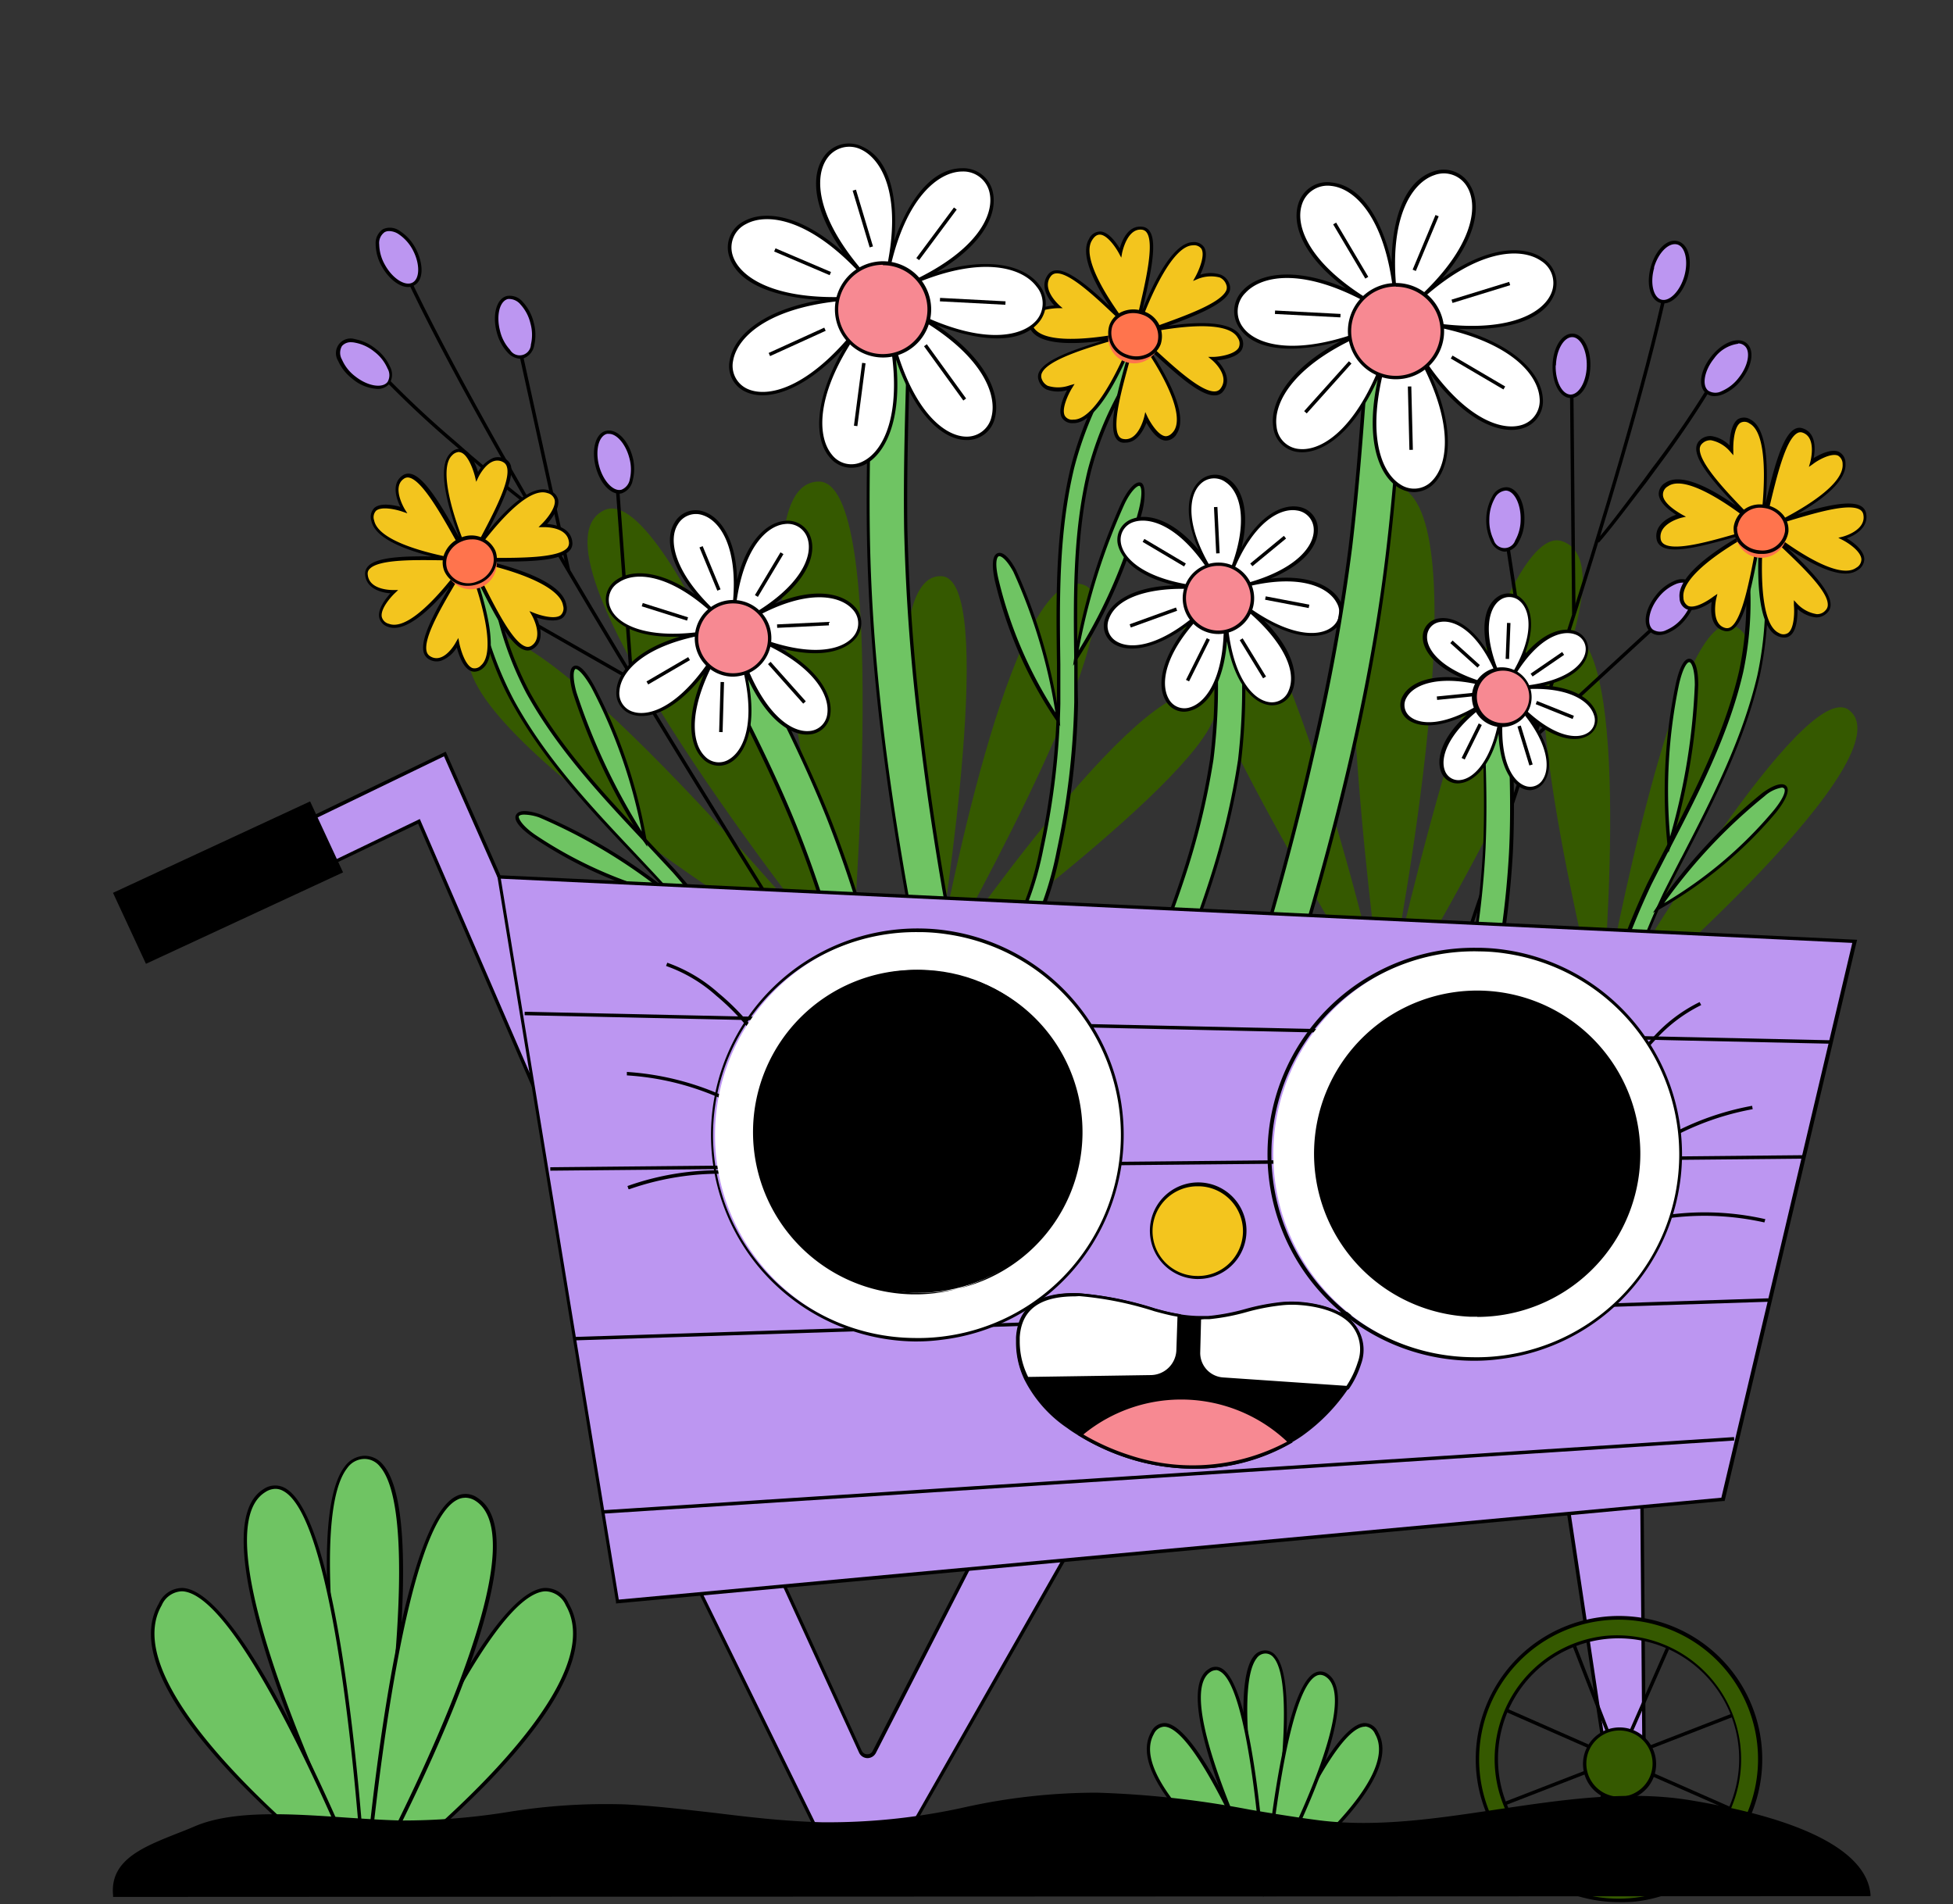 <svg xmlns="http://www.w3.org/2000/svg" viewBox="0 0 231.76 225.92"><rect x="0" y="0" width="231.76" height="225.92" fill="#333333" stroke="none"/><defs><style>.cls-1{fill:#6fc463;}.cls-2{fill:#355900;}.cls-3{fill:#bc96f1;}.cls-4{fill:#f3c51e;}.cls-5{fill:#ff744d;}.cls-6{fill:#fff;}.cls-7{fill:#f78992;}.cls-8{fill:#81349b;}</style></defs><g id="PREVIEW"><path class="cls-1" d="M43.63,223.25s-10.12-50-.43-50.34S43.63,223.25,43.63,223.25Z"/><path d="M43.64,224.33l-.21-1c0-.1-2.13-10.56-3.49-21.79-1.82-15.13-1.49-24.41,1-27.57a3,3,0,0,1,2.25-1.23,2.78,2.78,0,0,1,2.26,1.05c2.56,2.95,3.06,12.19,1.49,27.47-1.16,11.34-3.09,22-3.11,22.07Zm-.34-51.22h-.09a2.53,2.53,0,0,0-2,1.08c-5.26,6.68,1.09,41.37,2.36,47.95,1.15-6.65,6.92-41.89,1.52-48.12A2.34,2.34,0,0,0,43.3,173.11Z"/><path class="cls-1" d="M43.27,223.79s-20.89-41.36-11.9-46.92S43.27,223.79,43.27,223.79Z"/><path d="M43.52,224.75l-.44-.87c-.85-1.69-20.87-41.59-11.82-47.18a2.42,2.42,0,0,1,2.52-.16c3,1.59,5.6,10,7.59,25.1,1.48,11.17,2.09,22,2.1,22.14ZM32.68,176.66a2.24,2.24,0,0,0-1.2.39C23.47,182,40,216.72,43,222.8c-.42-6.53-3-42.56-9.41-45.9A1.91,1.91,0,0,0,32.68,176.66Z"/><path class="cls-1" d="M43.26,224.28S12.57,201.5,19,190.38,43.26,224.28,43.26,224.28Z"/><path d="M43.71,224.87l-.57-.43a134.91,134.91,0,0,1-14.57-12.8c-9.18-9.47-12.45-16.66-9.73-21.36a3.07,3.07,0,0,1,2.88-1.86c7.73.58,21.16,34.35,21.73,35.78Zm-22.2-36.05a2.72,2.72,0,0,0-2.32,1.66c-5.79,10,19.39,30,23.6,33.19-2-4.9-14.21-34.33-21.1-34.85Z"/><path class="cls-1" d="M43.07,224.28s30.69-22.78,24.24-33.9S43.07,224.28,43.07,224.28Z"/><path d="M42.62,224.87l.26-.67c.57-1.43,14-35.2,21.73-35.78a3,3,0,0,1,2.88,1.86c2.73,4.7-.55,11.89-9.73,21.36a134.91,134.91,0,0,1-14.57,12.8Zm22.2-36.05h-.18c-6.89.52-19.11,30-21.1,34.85,4.21-3.24,29.39-23.2,23.6-33.19A2.72,2.72,0,0,0,64.82,188.82Z"/><path class="cls-1" d="M43.37,224.06S47.64,172.13,56.56,178,43.37,224.06,43.37,224.06Z"/><path d="M43.09,225l.07-1c.15-1.75,3.61-42.89,11-46.48a2.44,2.44,0,0,1,2.56.24c9,5.87-12.22,44.71-13.12,46.36Zm12.09-47.28a1.92,1.92,0,0,0-.89.22c-6.52,3.18-10,38.75-10.63,45.16,3.14-5.89,20.73-39.75,12.79-45A2.3,2.3,0,0,0,55.18,177.71Z"/><path class="cls-1" d="M150.31,223.72s-5.57-27.53-.24-27.72S150.31,223.72,150.31,223.72Z"/><path d="M150.32,224.8l-.21-1c-.19-.94-4.63-23.09-1.35-27.26a1.73,1.73,0,0,1,1.31-.71,1.6,1.6,0,0,1,1.31.61c3.37,3.89-.7,26.4-.87,27.36Zm-.19-28.6h0a1.28,1.28,0,0,0-1,.56c-2.76,3.5.35,21.23,1.22,25.83.78-4.65,3.61-22.65.78-25.92A1.22,1.22,0,0,0,150.13,196.2Z"/><path class="cls-1" d="M150.11,224s-11.5-22.78-6.55-25.84S150.11,224,150.11,224Z"/><path d="M150.37,225l-.44-.87c-.47-.94-11.53-23-6.48-26.1a1.42,1.42,0,0,1,1.48-.09c4,2.09,5.33,25.11,5.38,26.09Zm-6.09-26.82a1.14,1.14,0,0,0-.61.19c-4.19,2.59,4.11,20.39,6.17,24.66-.3-4.57-1.75-23-5.1-24.73A1,1,0,0,0,144.28,198.16Z"/><path class="cls-1" d="M150.11,224.29s-16.9-12.55-13.35-18.67S150.11,224.29,150.11,224.29Z"/><path d="M150.56,224.88l-.58-.43a75.64,75.64,0,0,1-8-7.06c-5.09-5.25-6.89-9.25-5.37-11.87a1.76,1.76,0,0,1,1.67-1.07c4.31.32,11.73,19,12.05,19.76Zm-12.43-20a1.44,1.44,0,0,0-1.2.87c-3,5.26,9.76,15.66,12.71,17.95-1.41-3.44-7.8-18.55-11.42-18.82Z"/><path class="cls-1" d="M150,224.29s16.9-12.55,13.35-18.67S150,224.29,150,224.29Z"/><path d="M149.55,224.88l.26-.67c.32-.79,7.74-19.44,12.05-19.76a1.76,1.76,0,0,1,1.67,1.07c1.52,2.62-.28,6.62-5.37,11.87a75.64,75.64,0,0,1-8,7.06Zm12.43-20h-.09c-3.62.27-10,15.38-11.42,18.82,2.95-2.29,15.75-12.69,12.71-17.95A1.44,1.44,0,0,0,162,204.85Z"/><path class="cls-1" d="M150.17,224.16s2.35-28.59,7.26-25.38S150.17,224.16,150.17,224.16Z"/><path d="M149.89,225.1l.07-.95c.08-1,2-23.68,6.08-25.67a1.44,1.44,0,0,1,1.5.13c5,3.28-6.69,24.74-7.19,25.65Zm6.78-26.37a1.06,1.06,0,0,0-.45.11c-3.41,1.67-5.34,19.85-5.76,24.34,2.18-4.13,11-21.51,6.86-24.23A1.23,1.23,0,0,0,156.67,198.73Z"/><path class="cls-2" d="M98.74,114.73C95.58,112.85,48.52,84,56.53,75.87c5.8-5.91,38.65,33,43.4,38.66-6.53-8.21-38.43-49.22-28.21-54,7.85-3.69,25.86,45.66,28.92,54.21C98.39,106,86.38,57.35,97.13,57.14c8.56-.16,4.14,54.18,3.77,58.6h0Z"/><path class="cls-2" d="M110.44,113.58c-.51-2.85-7.68-45.76,1.32-45.21,6.52.4.35,40.05-.59,45.82,1.52-8.13,9.44-48.31,17.6-44.72,6.25,2.76-13.82,39-17.34,45.23,4-5.85,26.78-38.13,32.46-31.83,4.52,5-30.11,30.46-32.94,32.53h0Z"/><path d="M91.75,107.92C82.39,92.89,57.5,53,47.91,32.38l.37-.17C57.86,52.77,82.74,92.68,92.1,107.7Z"/><path d="M62.64,60c-1.91-1.36-4.61-3.68-7-5.73l-1.9-1.62A118.08,118.08,0,0,1,44.6,44l.29-.28A119.36,119.36,0,0,0,54,52.33L55.9,54c2.38,2,5.08,4.36,7,5.71Z"/><rect x="64.26" y="40.06" width="0.41" height="27.91" transform="translate(-10.1 15.11) rotate(-12.4)"/><rect x="66.27" y="65.33" width="0.41" height="20.89" transform="translate(-32.28 95.94) rotate(-60.28)"/><rect x="73.85" y="56.78" width="0.41" height="23.41" transform="translate(-4.83 5.63) rotate(-4.21)"/><path class="cls-3" d="M49.11,29.53c1,1.75,1,3.62,0,4.17s-2.59-.42-3.56-2.16-1-3.62,0-4.17S48.13,27.79,49.11,29.53Z"/><path d="M48.43,34.06c-1,0-2.27-.93-3.11-2.43A5.5,5.5,0,0,1,44.58,29a2,2,0,0,1,.87-1.81,2,2,0,0,1,2,.22,5.45,5.45,0,0,1,1.84,2c1,1.87,1,3.82-.12,4.44A1.52,1.52,0,0,1,48.43,34.06Zm-2.26-6.64a1.07,1.07,0,0,0-.53.13A1.58,1.58,0,0,0,45,29a5.09,5.09,0,0,0,.69,2.44c.9,1.62,2.4,2.57,3.28,2.08s.87-2.27,0-3.89h0a5.18,5.18,0,0,0-1.7-1.87A2.08,2.08,0,0,0,46.17,27.42Z"/><path class="cls-3" d="M44.54,41.56c1.57,1.24,2.27,3,1.57,3.86S43.56,46,42,44.79s-2.27-3-1.57-3.86S43,40.32,44.54,41.56Z"/><path d="M44.82,46.15a5,5,0,0,1-3-1.2,5.54,5.54,0,0,1-1.7-2.14,1.74,1.74,0,0,1,2-2.57,5.59,5.59,0,0,1,2.48,1.16h0a5.45,5.45,0,0,1,1.7,2.14,2,2,0,0,1-.1,2A1.79,1.79,0,0,1,44.82,46.15ZM41.7,40.61a1.37,1.37,0,0,0-1.12.45,1.59,1.59,0,0,0,0,1.6,5,5,0,0,0,1.58,2c1.45,1.15,3.21,1.46,3.83.66a1.57,1.57,0,0,0,0-1.59,5,5,0,0,0-1.57-2h0a5.06,5.06,0,0,0-2.29-1.07A2.22,2.22,0,0,0,41.7,40.61Z"/><path class="cls-3" d="M57.3,67.75c1.57,1.24,2.27,3,1.56,3.87s-2.55.61-4.12-.63-2.27-3-1.56-3.86S55.73,66.52,57.3,67.75Z"/><path d="M57.58,72.35a5,5,0,0,1-3-1.2A5.45,5.45,0,0,1,52.92,69a1.73,1.73,0,0,1,2-2.57,5.29,5.29,0,0,1,2.48,1.16h0c1.69,1.33,2.39,3.16,1.6,4.15A1.75,1.75,0,0,1,57.58,72.35Zm-3.13-5.54a1.36,1.36,0,0,0-1.11.44,1.57,1.57,0,0,0,0,1.6,5,5,0,0,0,1.57,2c1.45,1.15,3.21,1.45,3.83.66s-.07-2.43-1.53-3.57h0a5.18,5.18,0,0,0-2.29-1.07Z"/><path class="cls-3" d="M63.13,38.3c.5,1.94,0,3.74-1.08,4s-2.41-1-2.91-3,0-3.74,1.08-4S62.62,36.37,63.13,38.3Z"/><path d="M61.74,42.57a2.2,2.2,0,0,1-1.52-.76,5.6,5.6,0,0,1-1.28-2.42c-.54-2.07,0-4,1.23-4.27a2,2,0,0,1,1.87.71,5.51,5.51,0,0,1,1.29,2.42h0A5.56,5.56,0,0,1,63.39,41a2,2,0,0,1-1.29,1.53A1.12,1.12,0,0,1,61.74,42.57Zm-1.21-7.09a1.09,1.09,0,0,0-.26,0c-1,.26-1.4,2-.93,3.78a5,5,0,0,0,1.18,2.24A1.33,1.33,0,0,0,63,40.88a5,5,0,0,0-.06-2.53h0a5,5,0,0,0-1.18-2.23A1.77,1.77,0,0,0,60.53,35.48Z"/><path class="cls-3" d="M74.88,54.31c.5,1.94,0,3.74-1.09,4s-2.4-1-2.9-3,0-3.74,1.09-4S74.38,52.37,74.88,54.31Z"/><path d="M73.48,58.58c-1.13,0-2.3-1.31-2.79-3.19-.53-2.08,0-4,1.24-4.27s2.61,1.06,3.15,3.14h0a5.44,5.44,0,0,1,0,2.74,2,2,0,0,1-1.29,1.53A1.49,1.49,0,0,1,73.48,58.58Zm-1.2-7.1a1.07,1.07,0,0,0-.25,0c-1,.26-1.41,2-.94,3.78s1.67,3.1,2.65,2.85a1.61,1.61,0,0,0,1-1.25,5.08,5.08,0,0,0-.06-2.53h0C74.26,52.72,73.2,51.48,72.28,51.48Z"/><path class="cls-1" d="M97.57,142a41.69,41.69,0,0,1-1.15-5.88c-.73-4.95-1.64-11.11-6-18.29A93.53,93.53,0,0,0,80,103.4L76.81,100c-5.16-5.48-10.49-11.15-14.16-17.81A39.79,39.79,0,0,1,58.17,66.7L56,66.48a42.41,42.41,0,0,0,4.82,16.7c3.85,7,9.3,12.77,14.57,18.38,1,1.12,2.14,2.27,3.18,3.41a90.37,90.37,0,0,1,10.05,14c4.11,6.69,4.93,12.3,5.66,17.24a42.57,42.57,0,0,0,1.24,6.28Z"/><path d="M95.41,142.72l-.06-.19a44.33,44.33,0,0,1-1.24-6.29c-.72-4.94-1.55-10.52-5.63-17.18a90.18,90.18,0,0,0-10-14c-1-1.14-2.13-2.29-3.18-3.41C70,96.08,64.53,90.28,60.67,83.28,58,78.5,56,71.28,55.83,66.49v-.23l2.55.26v.17a39.66,39.66,0,0,0,4.45,15.37c3.67,6.64,9,12.3,14.13,17.77,1.06,1.13,2.15,2.29,3.21,3.44a92.76,92.76,0,0,1,10.39,14.44c4.43,7.21,5.34,13.39,6.07,18.35a42.31,42.31,0,0,0,1.14,5.86l.06.21Zm-39.17-76A42.49,42.49,0,0,0,61,83.09c3.83,7,9.27,12.73,14.54,18.33,1.05,1.12,2.14,2.27,3.18,3.41a90.89,90.89,0,0,1,10.08,14c4.12,6.73,5,12.35,5.68,17.31a43.54,43.54,0,0,0,1.18,6.07l1.62-.4a43.11,43.11,0,0,1-1.09-5.7c-.73-4.94-1.63-11.07-6-18.21a92.67,92.67,0,0,0-10.35-14.38l-3.2-3.43c-5.17-5.49-10.5-11.17-14.19-17.86A40.24,40.24,0,0,1,58,66.88Z"/><path class="cls-1" d="M76.48,99.62a61.2,61.2,0,0,0-6.19-18.17c-2-3.66-3.06-2.52-2.12.77A75.1,75.1,0,0,0,76.48,99.62Z"/><path d="M76.81,100.48l-.5-.75A75.06,75.06,0,0,1,68,82.27c-.51-1.79-.46-3,.12-3.25.74-.31,1.7,1.1,2.38,2.33a61.94,61.94,0,0,1,6.21,18.23ZM68.3,79.38h0c-.25.11-.38,1,.11,2.77a75.44,75.44,0,0,0,7.75,16.52,62,62,0,0,0-6-17.13C69.16,79.82,68.55,79.38,68.3,79.38Z"/><path class="cls-1" d="M79.8,106.44A50.15,50.15,0,0,1,63.36,99.2c-3.29-2.31-2.22-3.42.76-2.31A64.9,64.9,0,0,1,79.8,106.44Z"/><path d="M80.54,106.8l-.78-.16a50.68,50.68,0,0,1-16.51-7.28c-1.63-1.14-2.35-2.09-2-2.69s1.41-.55,3,0a64.51,64.51,0,0,1,15.74,9.59ZM62.2,96.66c-.37,0-.57.09-.63.2s.15.94,1.91,2.17A50.47,50.47,0,0,0,79,106a64.55,64.55,0,0,0-15-9A5.62,5.62,0,0,0,62.2,96.66Z"/><path class="cls-4" d="M64.45,62.38s3.18-3.1.59-4-6.61,4.18-8.46,6.71c2.15-4.09,5.19-9.44,3.21-10.45s-3.22,1.9-3.22,1.9-1.06-4.51-3-2.66c-2.28,2.13,1.3,10.6,2.1,12.41h-.06c-2.41-4.15-5.76-11-7.72-9.69-1.7,1.15,0,3.91,0,3.91S43.63,59,44.21,61.76c.5,2.42,5.64,3.84,8.92,4.5-4.44-.08-9.84-.22-9.66,1.91s3.29,2,3.29,2-3.22,3-.63,4c2.78,1,7.54-5.17,9-7.24C52.84,71,48.92,76.85,51,78c1.84,1,3.31-1.74,3.31-1.74s.86,4.55,2.93,2.8c2.33-2-.73-10.37-1.51-12.39h.11l-.17-.28h0v0c0,.11.07.17.07.17v0C58,70.86,61.1,78,63.14,76.8c1.76-1.07.16-3.9.16-3.9s4.17,1.71,3.72-1.09c-.49-3-8.34-4.89-10.72-5.38,4.58-.05,11.65.38,11.43-2.06C67.54,62.22,64.45,62.38,64.45,62.38Z"/><path d="M56.32,79.7a1.21,1.21,0,0,1-.38-.06c-1-.35-1.51-2-1.73-2.81a3.77,3.77,0,0,1-1.86,1.57,1.79,1.79,0,0,1-1.46-.18,1.37,1.37,0,0,1-.62-.84c-.42-1.59,1.32-4.77,3.1-7.78-2.19,2.61-5.22,5.54-7.31,4.78A1.53,1.53,0,0,1,45,73.27c-.21-1,.79-2.27,1.33-2.87-1.18-.08-2.87-.6-3-2.21a1.26,1.26,0,0,1,.35-1c1-1.1,4.27-1.21,7.54-1.17-3.36-.85-6.73-2.19-7.15-4.22a1.51,1.51,0,0,1,.36-1.54c.74-.64,2.29-.33,3.08-.12-.43-.87-1.14-2.77.28-3.73a1.18,1.18,0,0,1,1-.17c1.67.4,3.79,4.1,5.69,7.5-1.28-3.39-2.74-8.39-1-10a1.43,1.43,0,0,1,1.4-.45c1,.3,1.59,1.9,1.85,2.72a3.8,3.8,0,0,1,1.79-1.67,1.84,1.84,0,0,1,1.45.12,1.32,1.32,0,0,1,.66.8C61,56.8,59.48,60,57.87,63.07c2.2-2.69,5.17-5.61,7.24-4.89a1.54,1.54,0,0,1,1.12,1.09c.22,1-.77,2.3-1.31,2.91,1.18.06,2.87.56,3,2.17a1.24,1.24,0,0,1-.34,1c-1.21,1.32-5.48,1.3-9.24,1.28h-.23c3.5.86,8.69,2.56,9.1,5.15a1.5,1.5,0,0,1-.42,1.51c-.77.61-2.31.23-3.1,0,.39.89,1,2.82-.45,3.71a1.15,1.15,0,0,1-1,.12c-1.71-.5-3.75-4.56-5.55-8.15h0c1.13,3.41,2.5,8.74.62,10.32A1.62,1.62,0,0,1,56.32,79.7Zm-1.93-4,.11.57c.14.73.69,2.68,1.57,3a1,1,0,0,0,1-.31c1.74-1.47.33-7.25-1.57-12.16l-.12-.32h0l-1-.21h.92c-.35-.6-.71-1.24-1.08-1.91-1.82-3.26-4.09-7.31-5.64-7.68a.77.77,0,0,0-.63.11c-1.52,1,.07,3.6.08,3.63l.31.49-.55-.19c-.65-.23-2.48-.7-3.17-.11a1.13,1.13,0,0,0-.22,1.14c.48,2.33,5.69,3.72,8.76,4.34l-.05.4h-.23c-3.51-.06-7.89-.15-9,1a.78.78,0,0,0-.24.68c.16,1.92,3,1.84,3.07,1.84h.54l-.39.37c-.5.47-1.75,1.89-1.55,2.83a1.14,1.14,0,0,0,.85.81c2.66,1,7.41-5.25,8.8-7.17l.34.22c-.31.54-.66,1.12-1,1.72-1.82,3.07-4.09,6.89-3.67,8.51a.9.9,0,0,0,.44.58,1.36,1.36,0,0,0,1.14.15c1.08-.31,1.87-1.79,1.88-1.81ZM56.21,67c.29.56.59,1.16.9,1.78,1.67,3.34,3.75,7.49,5.29,7.94a.79.79,0,0,0,.64-.08c1.56-1,.1-3.6.08-3.62l-.29-.51.55.22c.64.26,2.46.82,3.16.26a1.1,1.1,0,0,0,.28-1.12c-.37-2.32-5.7-4.22-10.56-5.22l-.26,0,.18.34,0,.06ZM54.46,53.63a1.22,1.22,0,0,0-.8.39c-1.69,1.58.11,7.55,2.16,12.18v0h.47c.64,0,1.34,0,2.05,0,3.5,0,7.85,0,8.94-1.15a.89.89,0,0,0,.24-.69c-.18-1.93-3-1.81-3.07-1.81l-.54,0,.38-.38c.5-.48,1.74-1.94,1.53-2.87a1.14,1.14,0,0,0-.85-.79c-2.42-.85-6.57,4.35-8.24,6.63L56.4,65l.48-.91c1.68-3.17,3.77-7.11,3.27-8.7a.88.88,0,0,0-.45-.56,1.39,1.39,0,0,0-1.14-.1c-1.07.37-1.79,1.89-1.8,1.91l-.25.53-.13-.57c-.17-.72-.81-2.65-1.71-2.92Z"/><path class="cls-5" d="M58.59,65.41A3.07,3.07,0,1,1,54.74,64,2.9,2.9,0,0,1,58.59,65.41Z"/><path d="M55.52,69.51a2.94,2.94,0,0,1-2.8-1.77,2.75,2.75,0,0,1,.13-2.29,3.39,3.39,0,0,1,1.81-1.64,3.13,3.13,0,0,1,4.12,1.52,2.79,2.79,0,0,1-.13,2.29,3.38,3.38,0,0,1-1.82,1.64A3.54,3.54,0,0,1,55.52,69.51ZM56,64a3,3,0,0,0-1.17.23,3,3,0,0,0-1.6,1.44,2.37,2.37,0,0,0-.11,2,2.71,2.71,0,0,0,3.58,1.29,3,3,0,0,0,1.61-1.44,2.37,2.37,0,0,0,.11-2A2.54,2.54,0,0,0,56,64Z"/><path class="cls-1" d="M114.65,123.62a41.91,41.91,0,0,1,3.12-5.12c2.8-4.14,6.29-9.3,7.88-17.57a92.46,92.46,0,0,0,2.07-17.63c0-1.56,0-3.15,0-4.69-.1-7.53-.21-15.31,1.58-22.71a39.77,39.77,0,0,1,7.12-14.42l-1.43-1.6a42.28,42.28,0,0,0-7.71,15.57c-1.87,7.74-1.76,15.7-1.65,23.39,0,1.54,0,3.12,0,4.67a90.28,90.28,0,0,1-2,17.1c-1.49,7.71-4.66,12.4-7.46,16.54a44.27,44.27,0,0,0-3.33,5.47Z"/><path d="M114.74,123.9l-2.18-1.2.08-.17A43.84,43.84,0,0,1,116,117c2.79-4.13,6-8.8,7.43-16.47a89.86,89.86,0,0,0,2-17.06c0-1.52,0-3.08,0-4.59v-.07c-.11-7.71-.22-15.68,1.65-23.45a42.62,42.62,0,0,1,7.76-15.66l.15-.17,1.71,1.9-.12.14A39.5,39.5,0,0,0,129.45,56c-1.78,7.38-1.68,15.14-1.57,22.66,0,1.54,0,3.13.05,4.69A92.78,92.78,0,0,1,125.85,101c-1.6,8.31-5.1,13.49-7.91,17.65a41.46,41.46,0,0,0-3.11,5.08Zm-1.65-1.37,1.47.8a43,43,0,0,1,3-4.94c2.79-4.13,6.27-9.27,7.85-17.49a92.34,92.34,0,0,0,2.07-17.6c0-1.55,0-3.15,0-4.69-.1-7.53-.21-15.33,1.58-22.75a40.53,40.53,0,0,1,7-14.38L135,40.19a42.35,42.35,0,0,0-7.52,15.31c-1.86,7.72-1.75,15.66-1.65,23.34v.07c0,1.51,0,3.08,0,4.6a90.7,90.7,0,0,1-2,17.14c-1.5,7.75-4.68,12.46-7.49,16.62A44.45,44.45,0,0,0,113.09,122.53Z"/><path class="cls-1" d="M127.67,78.12a61.29,61.29,0,0,0,7.7-17.58c1-4.06-.56-3.92-2.09-.86A75,75,0,0,0,127.67,78.12Z"/><path d="M127.34,79l.13-.9a75,75,0,0,1,5.63-18.5c.84-1.68,1.69-2.54,2.29-2.33s.51,2,.18,3.33a61.76,61.76,0,0,1-7.73,17.65Zm7.85-21.35c-.29,0-1,.62-1.73,2.13A75.5,75.5,0,0,0,128,77.18a61.17,61.17,0,0,0,7.14-16.69c.51-2.09.27-2.77.08-2.84Z"/><path class="cls-1" d="M125.52,85.4A50.06,50.06,0,0,1,118.28,69c-.87-3.92.66-4,2.12-1.18A64.5,64.5,0,0,1,125.52,85.4Z"/><path d="M125.82,86.17l-.46-.65A50.31,50.31,0,0,1,118.08,69c-.43-1.94-.32-3.13.31-3.36s1.42.54,2.19,2a64.7,64.7,0,0,1,5.14,17.7ZM118.6,66h-.07c-.24.09-.52.79,0,2.89a50.62,50.62,0,0,0,6.72,15.65,64.53,64.53,0,0,0-5-16.7C119.5,66.48,118.89,66,118.6,66Z"/><path class="cls-4" d="M143.92,42.52s4.45-.13,3.15-2.55-7.7-1.38-10.77-.76c4.34-1.56,10.2-3.46,9.42-5.55s-3.66-.76-3.66-.76,2.26-4-.46-4c-3.1,0-6.19,8.7-6.82,10.58l0,0c1-4.69,3.18-12,.84-12.37-2-.3-2.62,2.9-2.62,2.9s-2.11-4-3.56-1.54c-1.26,2.12,1.58,6.64,3.55,9.34-3.22-3-7.11-6.8-8.41-5.1s1,3.71,1,3.71-4.43.08-3.15,2.52c1.37,2.62,9.05,1.27,11.55.75C129.56,41,122.7,42.73,123.43,45c.64,2,3.61,1,3.61,1s-2.43,3.94.27,4c3.06.12,6.47-8.14,7.26-10.16l.06.08c0-.1.05-.21.07-.32l0,0v0l-.06.17h0c-1.22,4.63-3.79,12-1.45,12.47,2,.4,2.75-2.77,2.75-2.77s1.92,4.08,3.48,1.72c1.7-2.59-2.86-9.25-4.28-11.21,3.41,3,8.34,8.14,9.82,6.19C146.31,44.49,143.92,42.52,143.92,42.52Z"/><path d="M133.59,52.52a1.87,1.87,0,0,1-.4,0,1.11,1.11,0,0,1-.78-.56c-.93-1.51.31-5.89,1.4-9.75h0c-1.46,3.28-4,8.11-6.5,8a1.42,1.42,0,0,1-1.31-.67c-.48-.91.22-2.47.62-3.24a3.82,3.82,0,0,1-2.44-.09,1.81,1.81,0,0,1-.94-1.13,1.25,1.25,0,0,1,.1-1c.77-1.46,4.19-2.63,7.53-3.65-3.38.45-7.58.57-8.61-1.4a1.56,1.56,0,0,1-.08-1.57c.53-.89,2.12-1.15,2.93-1.22-.83-.86-1.72-2.38-.73-3.67a1.23,1.23,0,0,1,.92-.49c1.5-.12,4,2,6.35,4.22-1.9-2.89-3.49-6.16-2.42-7.94a1.47,1.47,0,0,1,1.3-.89c1,0,1.91,1.3,2.35,2,.27-.93,1-2.81,2.73-2.56a1.15,1.15,0,0,1,.82.52c1,1.41,0,5.57-.87,9.37,1.35-3.37,3.64-8,6-8.07a1.43,1.43,0,0,1,1.34.62c.52.88-.1,2.47-.47,3.25a3.85,3.85,0,0,1,2.45,0,1.78,1.78,0,0,1,1,1.07,1.28,1.28,0,0,1,0,1c-.69,1.48-4,2.8-7.26,4,3.44-.5,7.61-.66,8.65,1.28a1.55,1.55,0,0,1,.09,1.55c-.52.9-2.12,1.18-2.93,1.26.83.85,1.74,2.35.75,3.64a1.22,1.22,0,0,1-.93.51c-1.77.17-4.91-2.74-7.67-5.29a1.29,1.29,0,0,1-.17-.16c2,3,4.68,7.76,3.24,10a1.5,1.5,0,0,1-1.34.82c-1-.07-1.85-1.39-2.26-2.11C135.75,50.9,135,52.52,133.59,52.52Zm1.15-12.16c-.17.61-.35,1.26-.54,1.92-1,3.6-2.28,8.07-1.45,9.43a.75.75,0,0,0,.52.37c1.81.37,2.5-2.58,2.51-2.61l.13-.58.25.54c.3.62,1.26,2.26,2.16,2.33.34,0,.67-.19,1-.65,1.29-2-1.36-7-4.28-11l-.15-.22-.09.34,0,.1Zm-7.22,5.2-.31.5c-.38.62-1.29,2.44-.85,3.27a1,1,0,0,0,1,.46h.06c2.93,0,6.34-8.35,7-10l.12-.32,0,0h0l-.62-.86.68.6c.14-.67.31-1.39.49-2.13.85-3.63,1.92-8.15,1-9.47a.79.79,0,0,0-.54-.35C133.74,27,133.17,30,133.16,30l-.1.57-.28-.52c-.32-.6-1.36-2.19-2.26-2.21-.36,0-.66.22-.94.69-1.22,2,1.69,6.58,3.53,9.11l-.3.27-.17-.16c-2.55-2.42-5.71-5.44-7.31-5.31a.84.84,0,0,0-.63.34c-1.18,1.53,1,3.42,1,3.44l.41.35h-.54c-.68,0-2.57.22-3.06,1a1.18,1.18,0,0,0,.09,1.18c1.31,2.5,9,1.13,11.33.64l.1.4-1.9.58c-3.42,1-7.67,2.33-8.45,3.81a.92.92,0,0,0-.08.72,1.45,1.45,0,0,0,.74.88,4.1,4.1,0,0,0,2.61-.06Zm7.44-6,.35.32,1.52,1.38c2.57,2.37,5.78,5.31,7.37,5.18a.84.84,0,0,0,.64-.34c1.18-1.55-1-3.39-1.05-3.41l-.41-.34.54,0c.69,0,2.58-.26,3.07-1.09a1.15,1.15,0,0,0-.1-1.16c-1.21-2.26-7.78-1.22-10.55-.66l-.11-.4,1-.34c3.37-1.21,7.57-2.7,8.28-4.22a.91.91,0,0,0,0-.72,1.41,1.41,0,0,0-.78-.84,4.14,4.14,0,0,0-2.61.19l-.54.23.28-.51c.36-.65,1.19-2.5.71-3.31a1.06,1.06,0,0,0-1-.41c-2.31,0-5,5.64-6.64,10.44Z"/><path class="cls-5" d="M137.56,40.81a3.07,3.07,0,1,1-1.89-3.64A2.9,2.9,0,0,1,137.56,40.81Z"/><path d="M134.93,42.7a3.57,3.57,0,0,1-1.27-.24,3.1,3.1,0,0,1-2-3.9A2.75,2.75,0,0,1,133.13,37a3.42,3.42,0,0,1,2.61-.05,3.11,3.11,0,0,1,2,3.9h0a2.79,2.79,0,0,1-1.64,1.6A3.17,3.17,0,0,1,134.93,42.7Zm-.45-5.55a2.78,2.78,0,0,0-1.18.25A2.34,2.34,0,0,0,132,38.71a2.7,2.7,0,0,0,1.77,3.37,3,3,0,0,0,2.16,0,2.37,2.37,0,0,0,1.4-1.37h0a2.71,2.71,0,0,0-1.77-3.37A3.17,3.17,0,0,0,134.48,37.15Z"/><path class="cls-1" d="M87.69,74.84C91.45,82.11,95.25,89.38,98.3,97a143,143,0,0,1,6.92,23.12,280.83,280.83,0,0,1,5.92,48.78c.09,2.63-4,2.22-4.09-.4a274.36,274.36,0,0,0-5.88-47.68A136,136,0,0,0,94.29,98c-3-7.34-6.68-14.38-10.32-21.41C82.75,74.25,86.47,72.5,87.69,74.84Z"/><path d="M109.39,170.86a2.66,2.66,0,0,1-1.25-.31,2.38,2.38,0,0,1-1.3-2.06A273.23,273.23,0,0,0,101,120.85,134.75,134.75,0,0,0,94.1,98.08c-2.86-7-6.4-13.83-9.82-20.44l-.49-1a2,2,0,0,1,0-2.06A2.56,2.56,0,0,1,86,73.53a2.15,2.15,0,0,1,1.85,1.22l.5,1c3.54,6.83,7.2,13.9,10.12,21.17a144.51,144.51,0,0,1,6.93,23.15,280.51,280.51,0,0,1,5.92,48.82,1.82,1.82,0,0,1-.81,1.69A2.16,2.16,0,0,1,109.39,170.86ZM85.91,73.94a2.09,2.09,0,0,0-1.73.91,1.59,1.59,0,0,0,0,1.66l.49.95c3.43,6.61,7,13.45,9.84,20.47a135.46,135.46,0,0,1,6.89,22.83,274.15,274.15,0,0,1,5.88,47.72,2,2,0,0,0,1.08,1.71,2.08,2.08,0,0,0,2,0,1.39,1.39,0,0,0,.62-1.33A280.55,280.55,0,0,0,105,120.14a143.76,143.76,0,0,0-6.91-23.09C95.2,89.8,91.55,82.74,88,75.91l-.51-1a1.72,1.72,0,0,0-1.5-1Z"/><path class="cls-6" d="M87.11,72c2-18.07-15.85-11.8-2.21.78C71.26,60.19,65,78.07,84.13,75c-19.12,3.09-9,19.13,1.25,2-10.28,17.15,8.55,19.26,2.32.26,6.23,19,19.62,5.59,1.66-1.66,18,7.25,15.82-11.57-.27-2.32C105.18,64,89.14,53.92,87.11,72Z"/><path d="M85.28,90.86A2.69,2.69,0,0,1,83.37,90c-1.48-1.45-2.12-4.85.17-10C80.15,84.38,77,85.4,75.06,84.8a2.69,2.69,0,0,1-1.91-2.89c.15-2.1,2.27-4.8,7.54-6.37-6.75.27-8.32-2.66-8.59-3.33a2.81,2.81,0,0,1,1.09-3.43c1.7-1.17,5-1.25,9.27,1.74C79.28,66.72,79,63.69,80.05,62a2.88,2.88,0,0,1,3.5-1.28c1.87.63,3.8,3.12,3.92,8.09,1.21-4.82,3.65-6.82,5.62-7a2.87,2.87,0,0,1,3.13,2c.61,1.9-.3,4.8-4.25,7.8,4.82-2,8-1.17,9.43.35a2.8,2.8,0,0,1,.3,3.58c-.41.6-2.59,3.11-9.11,1.36,4.79,2.69,6.26,5.8,5.94,7.88A2.68,2.68,0,0,1,96,87.15c-2,.17-4.87-1.53-7.22-6.54,1.1,5.55-.28,8.72-2,9.81A2.76,2.76,0,0,1,85.28,90.86Zm.27-13.8c-4,6.76-3.55,11.06-1.89,12.69a2.27,2.27,0,0,0,2.89.33c2-1.23,3.41-5.31,1-12.8l.39-.12c2.41,7.37,5.87,9.78,8.1,9.58a2.3,2.3,0,0,0,2.13-2c.35-2.33-1.75-6.07-8.85-8.94l.15-.37c6.85,2.76,10.71,1.68,11.94-.09a2.4,2.4,0,0,0-.27-3.07c-1.57-1.71-5.62-2.41-11.9,1.19L89,73.06c6.09-3.5,7.49-7.11,6.84-9.14a2.47,2.47,0,0,0-2.7-1.74c-2.2.22-5,2.92-5.82,9.84l-.4,0c.77-6.91-1.4-10.18-3.49-10.88a2.48,2.48,0,0,0-3,1.1C79.31,64,79.88,67.86,85,72.62l-.28.3C79.44,68,75.33,67.8,73.43,69.11a2.4,2.4,0,0,0-1,3c.8,2,4.33,3.9,11.62,2.72l.06.4c-7.55,1.22-10.43,4.41-10.6,6.76a2.28,2.28,0,0,0,1.62,2.47c2.13.67,6-.9,10-7.55Z"/><line class="cls-6" x1="83.19" y1="64.89" x2="85.31" y2="70.02"/><rect x="84.05" y="64.68" width="0.41" height="5.55" transform="translate(-19.39 37.33) rotate(-22.48)"/><line class="cls-6" x1="89.76" y1="70.72" x2="92.79" y2="65.65"/><rect x="88.32" y="67.98" width="5.91" height="0.41" transform="translate(-14.08 111.54) rotate(-59.13)"/><line class="cls-6" x1="92.22" y1="74.29" x2="98.36" y2="73.99"/><rect x="92.22" y="73.94" width="6.15" height="0.41" transform="translate(-3.44 4.64) rotate(-2.74)"/><line class="cls-6" x1="91.29" y1="78.68" x2="95.47" y2="83.37"/><rect x="93.18" y="77.88" width="0.41" height="6.28" transform="translate(-30.24 82.64) rotate(-41.7)"/><line class="cls-6" x1="85.71" y1="80.92" x2="85.55" y2="86.87"/><polygon points="85.75 86.87 85.34 86.86 85.51 80.92 85.92 80.93 85.75 86.87"/><line class="cls-6" x1="76.82" y1="81.03" x2="81.77" y2="78.14"/><rect x="76.43" y="79.38" width="5.73" height="0.41" transform="translate(-29.3 50.81) rotate(-30.26)"/><line class="cls-6" x1="76.35" y1="71.22" x2="81.76" y2="72.9"/><rect x="78.85" y="69.23" width="0.41" height="5.66" transform="matrix(0.3, -0.95, 0.95, 0.3, -13.27, 126.08)"/><path class="cls-7" d="M91.11,74.3a4.35,4.35,0,1,1-5.55-2.66A4.34,4.34,0,0,1,91.11,74.3Z"/><path d="M87,80.29a4.55,4.55,0,0,1-1.52-8.84,4.56,4.56,0,0,1,5.81,2.78A4.56,4.56,0,0,1,88.52,80,4.69,4.69,0,0,1,87,80.29Zm0-8.69a4.08,4.08,0,0,0-1.38.23,4.15,4.15,0,0,0-2.53,5.29,4.14,4.14,0,0,0,7.81-2.75h0A4.11,4.11,0,0,0,88.8,72,4.17,4.17,0,0,0,87,71.6Z"/><path class="cls-2" d="M165.77,118.14c1.94-3.12,30.45-50.38,19.58-53.93-7.87-2.57-19.13,47.06-20.73,54.3,2-10.3,11.46-61.38.17-60.95-8.67.32-1.94,52.43-.71,61.43-2-8.78-13.75-57.48-23.39-52.71-7.68,3.8,21.27,50,23.63,53.75h0Z"/><path class="cls-2" d="M191.52,119.86c2.21-1.87,35.12-30.32,27.85-35.64-5.27-3.85-25.84,30.6-28.81,35.63,4-7.22,23.59-43.21,15-45.64C199,72.33,191.32,113,190,120.08c.62-7.07,3.74-46.44-4.66-45.22-6.68,1,3.73,42.67,4.58,46.06h0Z"/><path d="M172.1,117.6l-.39-.13c5.76-16.74,21.07-61.19,25.81-83.39l.4.09C193.17,56.39,177.86,100.86,172.1,117.6Z"/><path d="M189.74,64.38l-.3-.27C191,62.37,193.09,59.5,195,57c.52-.71,1-1.39,1.48-2a120.73,120.73,0,0,0,7-10.4l.35.2a120.31,120.31,0,0,1-7,10.45l-1.47,2C193.41,59.75,191.29,62.62,189.74,64.38Z"/><rect x="186.42" y="45" width="0.41" height="27.91" transform="translate(-0.54 1.75) rotate(-0.54)"/><rect x="179.09" y="80.41" width="20.89" height="0.41" transform="translate(-4.47 149.78) rotate(-42.66)"/><rect x="180.31" y="63.5" width="0.41" height="23.41" transform="translate(-9.32 28.26) rotate(-8.73)"/><path class="cls-3" d="M196.11,31.66c-.56,1.92-.12,3.74,1,4.05s2.43-1,3-2.91.12-3.73-1-4S196.66,29.74,196.11,31.66Z"/><path d="M197.43,36a1.34,1.34,0,0,1-.4-.06c-1.22-.35-1.71-2.24-1.12-4.31h0c.6-2.06,2-3.39,3.24-3s1.71,2.24,1.12,4.3C199.73,34.7,198.54,36,197.43,36Zm-1.12-4.25c-.52,1.78-.14,3.52.83,3.8s2.22-1,2.73-2.77S200,29.23,199,29s-2.22,1-2.73,2.77Z"/><path class="cls-3" d="M203.25,42.36c-1.25,1.56-1.55,3.4-.66,4.11s2.62,0,3.87-1.53,1.55-3.4.66-4.12S204.5,40.8,203.25,42.36Z"/><path d="M203.46,47a1.54,1.54,0,0,1-1-.33c-1-.79-.71-2.73.63-4.4s3.17-2.36,4.16-1.56.71,2.72-.63,4.4a5.44,5.44,0,0,1-2.16,1.68A2.72,2.72,0,0,1,203.46,47Zm2.8-6.21a4.19,4.19,0,0,0-2.85,1.74c-1.16,1.44-1.48,3.19-.7,3.82a1.58,1.58,0,0,0,1.6.06,5,5,0,0,0,2-1.56c1.16-1.44,1.48-3.2.7-3.83A1.15,1.15,0,0,0,206.26,40.75Z"/><path class="cls-3" d="M196.68,70.75c-1.25,1.56-1.54,3.4-.66,4.11s2.63,0,3.88-1.53,1.55-3.4.66-4.12S197.94,69.19,196.68,70.75Z"/><path d="M196.89,75.35a1.54,1.54,0,0,1-1-.33c-1-.8-.72-2.73.63-4.4a5.42,5.42,0,0,1,2.15-1.68,2,2,0,0,1,2,.11c1,.8.71,2.73-.63,4.4a5.42,5.42,0,0,1-2.16,1.68A2.64,2.64,0,0,1,196.89,75.35Zm2.8-6.22a2.24,2.24,0,0,0-.86.19,5.15,5.15,0,0,0-2,1.55c-1.16,1.45-1.47,3.2-.69,3.83a1.58,1.58,0,0,0,1.6.06,5,5,0,0,0,2-1.56c1.16-1.45,1.48-3.2.69-3.83A1.13,1.13,0,0,0,199.69,69.13Z"/><path class="cls-3" d="M184.41,43.35c-.06,2,.81,3.64,2,3.68s2.11-1.56,2.17-3.56-.82-3.65-2-3.68S184.46,41.35,184.41,43.35Z"/><path d="M186.4,47.23h0c-1.27,0-2.22-1.74-2.16-3.89h0c.06-2.12,1.09-3.76,2.34-3.76h0c1.27,0,2.21,1.75,2.15,3.89S187.65,47.23,186.4,47.23Zm-1.79-3.88c-.05,1.86.75,3.44,1.76,3.47h0c1,0,1.88-1.52,1.93-3.36S187.57,40,186.57,40h0c-1,0-1.88,1.53-1.93,3.36Z"/><path class="cls-3" d="M176.54,61.58c0,2,.83,3.65,2,3.68s2.11-1.57,2.16-3.57-.83-3.65-2-3.68S176.59,59.58,176.54,61.58Z"/><path d="M178.54,65.46h0a2,2,0,0,1-1.61-1.21,5.93,5.93,0,0,1,.14-5.32,1.93,1.93,0,0,1,1.67-1.12c1.27,0,2.22,1.74,2.16,3.88a5.34,5.34,0,0,1-.7,2.65A2,2,0,0,1,178.54,65.46Zm-2-3.88h.2a5.15,5.15,0,0,0,.51,2.47,1.34,1.34,0,0,0,2.56.07,5,5,0,0,0,.64-2.45c.05-1.85-.76-3.44-1.76-3.46a1.6,1.6,0,0,0-1.31.92,5.13,5.13,0,0,0-.64,2.45Z"/><path class="cls-1" d="M189.4,146.79a42.22,42.22,0,0,0-.51-6c-.65-5-1.46-11.13.81-19.24a92.63,92.63,0,0,1,6-16.7c.7-1.39,1.43-2.81,2.14-4.17,3.46-6.69,7-13.6,8.75-21a40,40,0,0,0,.08-16.09l2-.79a42.42,42.42,0,0,1-.07,17.38c-1.79,7.76-5.45,14.83-9,21.66-.71,1.36-1.44,2.77-2.13,4.15a90.43,90.43,0,0,0-5.84,16.2c-2.12,7.56-1.38,13.18-.73,18.13a43.89,43.89,0,0,1,.53,6.38Z"/><path d="M189.19,147v-.22a41.94,41.94,0,0,0-.51-5.94c-.66-5-1.47-11.17.82-19.32a93.19,93.19,0,0,1,6-16.73c.71-1.39,1.44-2.81,2.15-4.18,3.45-6.67,7-13.57,8.73-21a39.75,39.75,0,0,0,.08-16l0-.17,2.38-.94.06.22a42.55,42.55,0,0,1-.07,17.48c-1.8,7.78-5.46,14.86-9,21.7l-.05.09c-.69,1.34-1.4,2.71-2.08,4.06a90.6,90.6,0,0,0-5.83,16.17c-2.11,7.52-1.37,13.11-.72,18a44,44,0,0,1,.53,6.4v.2ZM207,63.73a40.39,40.39,0,0,1-.13,16c-1.71,7.44-5.29,14.36-8.76,21.05-.71,1.38-1.44,2.79-2.14,4.18a92.93,92.93,0,0,0-6,16.66c-2.26,8.07-1.46,14.22-.81,19.16a44.06,44.06,0,0,1,.52,5.79l1.67-.07a45.31,45.31,0,0,0-.54-6.15c-.65-5-1.39-10.61.74-18.21a90.9,90.9,0,0,1,5.86-16.24c.68-1.35,1.39-2.73,2.08-4.07l.05-.08c3.53-6.83,7.18-13.88,9-21.61a42.31,42.31,0,0,0,.13-17.06Z"/><path class="cls-1" d="M198.1,100.27a61.34,61.34,0,0,1,1-19.17c.94-4.07,2.25-3.25,2.25.17A75.15,75.15,0,0,1,198.1,100.27Z"/><path d="M198,101.19l-.12-.89a62.37,62.37,0,0,1,1-19.24c.31-1.37.86-3,1.65-2.89.63.07,1,1.23,1,3.1a75.29,75.29,0,0,1-3.25,19.06Zm2.46-22.62c-.22,0-.72.53-1.2,2.58a61.64,61.64,0,0,0-1.07,18.12,75.59,75.59,0,0,0,2.93-18c0-1.81-.38-2.67-.65-2.7Z"/><path class="cls-1" d="M196.77,107.74A49.91,49.91,0,0,0,210.6,96.28c2.53-3.12,1.2-3.89-1.37-2A64.79,64.79,0,0,0,196.77,107.74Z"/><path d="M196.15,108.3l.45-.67a65.13,65.13,0,0,1,12.51-13.52c1.36-1,2.43-1.31,2.87-.84s0,1.6-1.22,3.14a51,51,0,0,1-13.9,11.52Zm15.26-14.84a4.06,4.06,0,0,0-2,1,64.28,64.28,0,0,0-11.93,12.7,50.32,50.32,0,0,0,13-11c1.35-1.66,1.42-2.42,1.24-2.6A.34.34,0,0,0,211.41,93.46Z"/><path class="cls-4" d="M196.87,64c.46,2.41,7.14.06,11.56-1.15-2.16,1.12-9.21,5-8.84,8.11.33,2.82,3.88,0,3.88,0s-.77,3.16,1.21,3.7c2.31.64,3.31-7.11,4.29-11.8h0l0-.18v0h0L209,63l.1,0c-.2,2.16-.84,11.07,1.94,12.33,2.47,1.12,2.05-3.49,2.05-3.49s2.18,2.28,3.66.77c1.67-1.71-3.71-6.29-7.05-9.53,2,1.59,8.27,6.23,10.67,4.49,2.23-1.61-1.69-3.65-1.69-3.65s3-.75,2.6-2.86-5.56-.49-9.8.8c3-1.53,7.52-4.3,7.34-6.76-.2-2.83-3.87-.22-3.87-.22s.91-3.12-1-3.77c-2.25-.73-3.6,6.79-4.78,11.44l-.06,0c.28-2,1.4-11.09-1.37-12.51-2.41-1.24-2.2,3.38-2.2,3.38s-2.07-2.39-3.62-1,2.76,5.84,5.95,9.18c-2.47-1.92-7.8-5.67-10-4.14s1.68,3.69,1.68,3.69S196.47,61.86,196.87,64Z"/><path d="M211.7,75.65a2,2,0,0,1-.78-.19c-2.24-1-2.39-6.51-2.23-10.11v0c-.75,3.94-1.6,8.41-3.11,9.35a1.15,1.15,0,0,1-1,.15c-1.66-.45-1.59-2.48-1.45-3.44-.69.46-2.06,1.25-3,.87a1.48,1.48,0,0,1-.82-1.33c-.31-2.61,4.21-5.66,7.34-7.44l-.22.06c-3.62,1-7.72,2.23-9.23,1.29a1.25,1.25,0,0,1-.61-.86h0c-.3-1.6,1.19-2.54,2.31-2.92-.69-.44-2-1.4-2.06-2.44a1.53,1.53,0,0,1,.78-1.35C199.49,56,203.15,58,206,60c-2.39-2.51-4.76-5.17-4.71-6.8a1.32,1.32,0,0,1,.41-.95,1.8,1.8,0,0,1,1.37-.51,3.88,3.88,0,0,1,2.18,1.11c0-.86.17-2.56,1-3.12a1.44,1.44,0,0,1,1.48.05c2.13,1.1,2.09,6.31,1.79,9.92.9-3.79,1.93-7.93,3.42-8.77a1.16,1.16,0,0,1,1-.1c1.63.54,1.47,2.56,1.29,3.52.71-.43,2.11-1.15,3-.73A1.49,1.49,0,0,1,219,55c.15,2.07-2.73,4.29-5.72,6,3.13-.93,6.28-1.71,7.57-.94a1.24,1.24,0,0,1,.6.86c.31,1.59-1.17,2.55-2.29,2.95.69.43,2,1.37,2.07,2.4a1.54,1.54,0,0,1-.77,1.37c-1.81,1.3-5.51-.68-8.33-2.6,2.53,2.41,5.07,5,5.1,6.64a1.27,1.27,0,0,1-.37,1,1.81,1.81,0,0,1-1.33.58h0a3.83,3.83,0,0,1-2.22-1c0,.87-.06,2.58-.89,3.17A1.12,1.12,0,0,1,211.7,75.65Zm-2.41-13,0,.34c-.17,1.81-.86,10.91,1.82,12.12a1,1,0,0,0,1.07,0c.77-.54.77-2.57.7-3.3l0-.59.4.43a4.05,4.05,0,0,0,2.31,1.22,1.29,1.29,0,0,0,1.05-.46.9.9,0,0,0,.26-.68c0-1.66-3.26-4.72-5.86-7.17l-1.44-1.38.27-.31c1.86,1.47,8.13,6.15,10.42,4.49a1.15,1.15,0,0,0,.6-1c-.07-1-1.66-2-2.26-2.3l-.48-.25.52-.13s2.82-.72,2.45-2.62a.84.84,0,0,0-.41-.59c-1.37-.82-5.55.46-8.91,1.48l-.23.07-.15-.38c2.78-1.43,7.41-4.2,7.24-6.57a1.15,1.15,0,0,0-.53-1c-.82-.38-2.46.57-3,1l-.47.33.16-.56s.82-2.94-.92-3.51a.74.74,0,0,0-.63.07c-1.39.78-2.47,5.3-3.33,8.93-.17.74-.34,1.46-.51,2.12l.88-.24-.94.5Zm-5.49,7.82-.14.58s-.69,3,1.08,3.46a.79.79,0,0,0,.63-.1c1.35-.85,2.22-5.42,2.92-9.09.13-.68.25-1.34.38-2h0l0-.1c0-.12,0-.24.07-.35l-.24.12c-4.4,2.3-9,5.58-8.73,7.91a1.13,1.13,0,0,0,.57,1c.84.35,2.44-.69,3-1.12Zm-6.73-6.5a.87.87,0,0,0,.42.6c1.37.84,5.55-.37,8.91-1.34l2-.56.46-.13v0c.26-1.82,1.39-10.94-1.26-12.3a1,1,0,0,0-1.07-.07c-.78.5-.87,2.53-.84,3.27l0,.58-.38-.44a4,4,0,0,0-2.25-1.34,1.37,1.37,0,0,0-1.07.4.87.87,0,0,0-.28.66c0,1.67,3,4.89,5.52,7.47l.71.76-.27.3c-2.23-1.74-7.63-5.61-9.73-4.13a1.12,1.12,0,0,0-.6,1c0,1,1.64,2,2.25,2.35l.48.26-.53.12s-2.82.68-2.46,2.58Z"/><path class="cls-5" d="M206,62.47a3.07,3.07,0,1,0,3.31-2.41A2.9,2.9,0,0,0,206,62.47Z"/><path d="M209.06,65.72l-.37,0a3.45,3.45,0,0,1-2.2-1.08,2.77,2.77,0,0,1-.75-2.17h0a3.13,3.13,0,0,1,3.54-2.59,3.52,3.52,0,0,1,2.32,1.21,2.8,2.8,0,0,1,.63,2A3.07,3.07,0,0,1,209.06,65.72Zm-2.91-3.23a2.39,2.39,0,0,0,.64,1.86,3,3,0,0,0,1.94.94,2.7,2.7,0,0,0,3.09-2.22,2.34,2.34,0,0,0-.54-1.74,3,3,0,0,0-2-1.06,2.71,2.71,0,0,0-3.09,2.22Z"/><path class="cls-1" d="M179,82.31c.29,6.28.61,12.57.3,18.86a110.44,110.44,0,0,1-2.59,18.36,214.73,214.73,0,0,1-11.53,35.95c-.78,1.87-3.5.27-2.73-1.59a210.34,210.34,0,0,0,11.2-35.17,104.41,104.41,0,0,0,2.52-18.12c.27-6.09-.05-12.18-.33-18.26C175.73,80.31,178.88,80.28,179,82.31Z"/><path d="M164,156.52a2,2,0,0,1-1.52-.81,1.85,1.85,0,0,1-.25-1.89,210.87,210.87,0,0,0,11.2-35.14A104.12,104.12,0,0,0,176,100.59c.25-5.8,0-11.7-.29-17.4l0-.84a1.62,1.62,0,0,1,1.63-1.75,1.76,1.76,0,0,1,1.93,1.7l0,.84c.28,5.91.56,12,.26,18a110.67,110.67,0,0,1-2.59,18.39,216.08,216.08,0,0,1-11.54,36,1.47,1.47,0,0,1-1.15.95ZM177.35,81h-.08A1.22,1.22,0,0,0,176,82.33l0,.84c.27,5.71.55,11.62.29,17.44a103.15,103.15,0,0,1-2.52,18.16A210.32,210.32,0,0,1,162.62,154a1.49,1.49,0,0,0,.19,1.5,1.53,1.53,0,0,0,1.34.63,1,1,0,0,0,.82-.7,215.25,215.25,0,0,0,11.52-35.92,109.68,109.68,0,0,0,2.58-18.32c.31-6,0-12.1-.26-18l0-.84A1.35,1.35,0,0,0,177.35,81Z"/><path class="cls-6" d="M179.49,80.13c7.22-12-7.27-13.33-1.79-.16-5.48-13.17-15.59-2.69-1.25,1.29-14.34-4-12.44,10.46.24,1.78-12.68,8.68-.22,16.19,1.54.93-1.76,15.26,11.89,10.2,1.68-.62,10.21,10.82,14.77-3,.57-1.71C194.68,80.35,186.71,68.17,179.49,80.13Z"/><path d="M181.61,93.76a2.22,2.22,0,0,1-.78-.14c-1.41-.51-2.85-2.53-3-6.57-1,4-3,5.69-4.53,5.88a2.08,2.08,0,0,1-2.3-1.38c-.55-1.46,0-4,3.09-6.76-3.62,1.79-6.08,1.46-7.2.45a2.13,2.13,0,0,1-.41-2.69c.77-1.39,3-2.59,7-2.09-3.47-1.53-4.72-3.49-4.64-5a2.19,2.19,0,0,1,1.9-2.08c1.53-.27,3.8.68,5.79,3.93-.88-3.51-.08-5.62,1.16-6.47a2.25,2.25,0,0,1,2.91.23c1.09,1,1.65,3.3.28,6.67,2.34-2.79,4.61-3.35,6-2.87a2.26,2.26,0,0,1,1.57,2.47c-.18,1.49-1.67,3.18-5.18,4,3.8.25,5.7,1.81,6.18,3.29a2.2,2.2,0,0,1-1,2.65c-1.3.77-3.62.59-6.59-1.77,2.3,3.3,2.3,5.86,1.43,7.19A2.15,2.15,0,0,1,181.61,93.76ZM178.43,84c-.68,5.89.95,8.66,2.54,9.24a1.73,1.73,0,0,0,2.1-.73c1.06-1.62.45-5-3.3-9l.29-.28c3.88,4.11,6.9,4.6,8.3,3.76a1.77,1.77,0,0,0,.78-2.18c-.54-1.67-3.13-3.45-8.64-3l0-.4c5.35-.49,7.47-2.54,7.66-4.15a1.84,1.84,0,0,0-1.29-2c-1.59-.55-4.42.43-7.16,5l-.35-.21c2.74-4.55,2.29-7.51,1.06-8.66a1.86,1.86,0,0,0-2.4-.2c-1.33.92-2.16,3.76-.09,8.72l-.38.15c-2.13-5.11-4.91-6.57-6.64-6.26a1.77,1.77,0,0,0-1.56,1.7c-.08,1.63,1.75,4.07,7.2,5.58l-.11.4c-5.28-1.47-8.59-.41-9.52,1.29a1.72,1.72,0,0,0,.33,2.19c1.26,1.14,4.46,1.29,9.36-2.06l.23.33c-4.65,3.18-6.05,6.41-5.38,8.2a1.71,1.71,0,0,0,1.87,1.12c1.89-.24,4.09-3,4.73-8.58Z"/><line class="cls-6" x1="179.03" y1="73.91" x2="178.87" y2="78.18"/><rect x="176.82" y="75.84" width="4.27" height="0.41" transform="translate(96.07 251.94) rotate(-87.79)"/><line class="cls-6" x1="181.75" y1="80.1" x2="185.5" y2="77.53"/><rect x="181.35" y="78.61" width="4.54" height="0.41" transform="translate(-12.37 117.73) rotate(-34.46)"/><line class="cls-6" x1="182.32" y1="83.38" x2="186.7" y2="85.14"/><rect x="184.31" y="81.9" width="0.41" height="4.72" transform="translate(37.48 223.99) rotate(-68.09)"/><line class="cls-6" x1="180.27" y1="86.14" x2="181.68" y2="90.76"/><rect x="180.77" y="86.04" width="0.41" height="4.83" transform="translate(-17.95 56.78) rotate(-17)"/><line class="cls-6" x1="175.65" y1="85.92" x2="173.62" y2="90.01"/><rect x="172.35" y="87.76" width="4.57" height="0.41" transform="translate(18.35 205.48) rotate(-63.67)"/><line class="cls-6" x1="169.41" y1="83.14" x2="173.79" y2="82.71"/><rect x="169.4" y="82.72" width="4.4" height="0.41" transform="matrix(1, -0.1, 0.1, 1, -7.17, 16.86)"/><line class="cls-6" x1="172.23" y1="76.14" x2="175.46" y2="79.05"/><rect x="173.64" y="75.42" width="0.41" height="4.35" transform="translate(-0.16 154.82) rotate(-47.98)"/><path class="cls-7" d="M181.54,83a3.34,3.34,0,1,1-3-3.64A3.34,3.34,0,0,1,181.54,83Z"/><path d="M178.22,86.26h-.33a3.57,3.57,0,0,1-3.21-3.86,3.54,3.54,0,0,1,7.06.65h0a3.54,3.54,0,0,1-3.52,3.22Zm0-6.68a3.11,3.11,0,1,0,.29,0Z"/><path class="cls-1" d="M143.8,90.1a87.82,87.82,0,0,1-3.48,14.22,145.51,145.51,0,0,1-5.56,14.14l2.47.63.74.18a145.2,145.2,0,0,0,5.74-14.86,89.84,89.84,0,0,0,3.38-14.19,73.79,73.79,0,0,0,.27-14.33c-.11-2.1-3.36-1.67-3.25.43A68.25,68.25,0,0,1,143.8,90.1Z"/><path d="M138.08,119.51l-.9-.23-2.47-.62-.23-.06.1-.22a147.36,147.36,0,0,0,5.55-14.12,87.13,87.13,0,0,0,3.47-14.19h0a69.58,69.58,0,0,0,.31-13.74,1.91,1.91,0,0,1,1.88-2,1.57,1.57,0,0,1,1.77,1.56,74.55,74.55,0,0,1-.27,14.37,90.42,90.42,0,0,1-3.38,14.22,142.51,142.51,0,0,1-5.76,14.89Zm-3-1.19,2.23.57.57.14a140.11,140.11,0,0,0,5.67-14.68,89.59,89.59,0,0,0,3.36-14.16,73.69,73.69,0,0,0,.27-14.29,1.19,1.19,0,0,0-1.34-1.18,1.51,1.51,0,0,0-1.49,1.59A69.69,69.69,0,0,1,144,90.13a87,87,0,0,1-3.49,14.26A143,143,0,0,1,135.05,118.32Z"/><path class="cls-6" d="M146.15,67.85c6.25-15.72,18.19-2.74,1.47,1.61,16.72-4.35,14,13.07-.33,2.15,14.34,10.92-1,19.67-1.9,1.08.93,18.59-15.46,12.07-2-.8-13.44,12.87-18.56-4-.63-2.09C124.81,67.88,134.81,53.36,144,68,134.81,53.36,152.4,52.13,146.15,67.85Z"/><path d="M140.51,84.45a2.48,2.48,0,0,1-2.17-1.3c-1-1.66-.72-4.85,2.55-8.89-4.08,3-7.17,3.14-8.72,2.14a2.52,2.52,0,0,1-1-3.08c.65-1.83,3.19-3.73,8.24-3.87-6-1.43-6.72-4.42-6.8-5.09a2.63,2.63,0,0,1,1.84-2.82c1.8-.64,4.76.1,7.84,3.76-1.88-4.15-1.35-6.9,0-8.18a2.7,2.7,0,0,1,3.48-.29c1.52,1,2.64,3.7,1.56,8.15,2.27-4,4.93-5.15,6.73-4.85a2.69,2.69,0,0,1,2.33,2.6c.08,1.84-1.42,4.2-5.64,5.93,4.75-.55,7.41,1,8.29,2.65a2.62,2.62,0,0,1-.61,3.31c-.52.43-3.07,2.13-8.43-1,3.57,3.57,4.11,6.69,3.32,8.47a2.54,2.54,0,0,1-2.85,1.55c-1.82-.34-4-2.55-4.87-7.55-.4,5.18-2.41,7.66-4.25,8.21A2.82,2.82,0,0,1,140.51,84.45Zm3-12.42c-5.29,5.07-5.9,9-4.81,10.91a2.1,2.1,0,0,0,2.49,1c2.07-.61,4.36-3.92,4-11.24l.41,0c.35,7.21,2.86,10.21,4.9,10.59A2.12,2.12,0,0,0,152.9,82c1.34-3-1.92-7.28-5.74-10.19l.25-.32c5.46,4.16,9.19,4.14,10.71,2.86a2.19,2.19,0,0,0,.51-2.81c-1-1.91-4.44-3.54-11-1.84l-.1-.4c6.32-1.64,8.46-4.54,8.37-6.51a2.3,2.3,0,0,0-2-2.22c-2-.34-5.23,1.39-7.62,7.4l-.38-.15c2.39-6,1.25-9.47-.46-10.61a2.29,2.29,0,0,0-3,.24c-1.42,1.38-1.86,5,1.61,10.49l-.35.21c-3.57-5.7-7.2-6.9-9.23-6.19A2.19,2.19,0,0,0,133,64.31c.23,2,2.92,4.56,9.75,5.29l0,.4c-4.76-.5-10.07.36-11.16,3.46a2.12,2.12,0,0,0,.84,2.6c1.75,1.13,5.63.67,10.84-4.32Z"/><line class="cls-6" x1="152.48" y1="63.74" x2="148.49" y2="67.02"/><rect x="147.9" y="65.18" width="5.17" height="0.41" transform="translate(-7.25 110.54) rotate(-39.46)"/><line class="cls-6" x1="144.53" y1="65.65" x2="144.26" y2="60.15"/><rect x="144.19" y="60.15" width="0.41" height="5.5" transform="translate(-2.85 7.01) rotate(-2.75)"/><line class="cls-6" x1="140.94" y1="67.5" x2="136.03" y2="64.56"/><rect x="138.29" y="63.17" width="0.41" height="5.72" transform="matrix(0.51, -0.86, 0.86, 0.51, 10.74, 151.01)"/><line class="cls-6" x1="139.78" y1="71.51" x2="134.29" y2="73.53"/><rect x="134.11" y="72.32" width="5.85" height="0.41" transform="matrix(0.94, -0.34, 0.34, 0.94, -16.6, 51.69)"/><line class="cls-6" x1="143.38" y1="75.8" x2="140.91" y2="80.75"/><rect x="139.38" y="78.07" width="5.53" height="0.41" transform="translate(8.68 170.57) rotate(-63.5)"/><line class="cls-6" x1="150.63" y1="79.78" x2="147.84" y2="75.24"/><rect x="149.03" y="74.85" width="0.41" height="5.33" transform="matrix(0.85, -0.52, 0.52, 0.85, -18.48, 89.83)"/><line class="cls-6" x1="155.32" y1="71.93" x2="150.15" y2="70.95"/><rect x="152.53" y="68.81" width="0.41" height="5.27" transform="translate(54 208.13) rotate(-79.22)"/><path class="cls-7" d="M141.86,68a4,4,0,1,0,5.71.25A4,4,0,0,0,141.86,68Z"/><path d="M144.59,75.23a4.2,4.2,0,0,1-3.13-1.38,4.24,4.24,0,1,1,3.13,1.38Zm0-8.09a3.81,3.81,0,0,0-2.6,1,3.84,3.84,0,1,0,2.77-1Z"/><path class="cls-1" d="M149.47,128.17q1.59-4.95,3.12-9.91c4.92-16.05,9.36-32.47,11.63-49.13,1.29-9.45,1.87-19,2.6-28.47.21-2.84-4.18-3.66-4.4-.79-.64,8.35-1.16,16.72-2.16,25a237.29,237.29,0,0,1-4.41,24.24c-3,13.13-6.78,26.06-11,38.84Z"/><path d="M149.62,128.38h-.16c-1.52-.08-3.08-.14-4.65-.19h-.27l.09-.26c4.68-14,8.28-26.75,11-38.81a232.58,232.58,0,0,0,4.41-24.22c.8-6.72,1.31-13.59,1.8-20.22.12-1.61.23-3.21.36-4.82a2,2,0,0,1,2.31-2A2.62,2.62,0,0,1,167,40.67l-.36,4.8c-.57,7.78-1.17,15.83-2.24,23.69C162,87,157.18,104,152.78,118.32c-.94,3.08-2,6.33-3.12,9.91Zm-4.52-.59,4.22.17c1.14-3.53,2.14-6.72,3.07-9.76,4.39-14.31,9.2-31.33,11.63-49.1,1.07-7.85,1.66-15.88,2.23-23.66l.36-4.8a2.2,2.2,0,0,0-2.11-2.35,1.64,1.64,0,0,0-1.88,1.6l-.36,4.8c-.49,6.65-1,13.52-1.8,20.24a232.76,232.76,0,0,1-4.41,24.27C153.33,101.2,149.74,113.83,145.1,127.79Z"/><path class="cls-6" d="M165.54,34.56c-2.49-22.87,20.11-14.87,2.79,1,17.32-15.86,25.14,6.8,1,2.8,24.17,4,11.34,24.25-1.59,2.5,12.93,21.75-10.9,24.34-2.94.32-8,24-24.84,7-2.09-2.1-22.75,9.1-20-14.71.34-2.94C142.7,24.36,163.05,11.69,165.54,34.56Z"/><path d="M167.79,58.39a3.52,3.52,0,0,1-1.86-.55c-2.26-1.41-4-5.56-2.43-12.83-3,6.63-6.76,8.85-9.31,8.64a3.34,3.34,0,0,1-3.1-3c-.4-2.7,1.58-6.75,8-10.18-4.82,1.31-9.95,1.49-12-1.54a3.49,3.49,0,0,1,.39-4.47c1.8-1.94,6-2.94,12.27-.22-5.25-3.89-6.46-7.65-5.67-10.09a3.58,3.58,0,0,1,3.92-2.5c3.78.39,6.07,4.81,7.14,9.46.05-4.77,1.34-9.58,5-10.78A3.59,3.59,0,0,1,174.47,22c1.3,2.21.93,6.14-3.37,11.07,5.56-4,9.85-3.93,12-2.42a3.5,3.5,0,0,1,1.35,4.28c-1.38,3.4-6.43,4.34-11.43,4.08,7.06,2,9.87,5.5,10.06,8.22a3.35,3.35,0,0,1-2.39,3.59c-2.45.76-6.58-.61-10.94-6.44,3.09,6.76,2.28,11.18.37,13.05A3.34,3.34,0,0,1,167.79,58.39ZM165,41.24c-3.14,9.49-1.33,14.68,1.19,16.25a2.92,2.92,0,0,0,3.72-.4C172,55,172.64,49.55,167.54,41l.35-.21c5,8.46,10,10.48,12.71,9.63a3,3,0,0,0,2.1-3.18c-.21-3-3.85-7.06-13.44-8.65l.07-.4c9.25,1.53,13.74-.89,14.77-3.43a3.09,3.09,0,0,0-1.2-3.79c-2.42-1.68-7.65-1.44-14.43,4.77l-.28-.3c6.58-6,7.31-10.9,5.93-13.24a3.19,3.19,0,0,0-3.88-1.43c-2.67.88-5.45,5-4.5,13.81l-.41,0c-1-8.78-4.56-12.23-7.36-12.52a3.19,3.19,0,0,0-3.48,2.23c-.84,2.59.92,7.19,8.63,11.66l-.2.36c-8-4.61-13.12-3.72-15.12-1.56a3.1,3.1,0,0,0-.36,4c1.55,2.25,6.46,3.66,15.16.17l.15.38c-9,3.61-11.7,8.36-11.26,11.34a2.94,2.94,0,0,0,2.74,2.64c2.85.25,7.24-2.78,10.34-12.13Z"/><line class="cls-6" x1="170.53" y1="25.59" x2="167.82" y2="32.07"/><rect x="165.66" y="28.63" width="7.03" height="0.41" transform="translate(77.32 173.79) rotate(-67.31)"/><line class="cls-6" x1="162.19" y1="32.94" x2="158.37" y2="26.51"/><rect x="160.08" y="25.99" width="0.41" height="7.48" transform="translate(7.24 85.87) rotate(-30.65)"/><line class="cls-6" x1="159.06" y1="37.45" x2="151.29" y2="37.04"/><rect x="154.97" y="33.36" width="0.41" height="7.78" transform="translate(109.92 190.28) rotate(-87.02)"/><line class="cls-6" x1="160.22" y1="43" x2="154.91" y2="48.92"/><rect x="153.59" y="45.76" width="7.95" height="0.41" transform="translate(18.13 132.54) rotate(-48.1)"/><line class="cls-6" x1="167.27" y1="45.87" x2="167.46" y2="53.39"/><rect x="167.16" y="45.87" width="0.41" height="7.52" transform="translate(-1.17 4.12) rotate(-1.41)"/><line class="cls-6" x1="178.52" y1="46.04" x2="172.27" y2="42.36"/><polygon points="178.41 46.21 172.16 42.54 172.37 42.19 178.62 45.86 178.41 46.21"/><line class="cls-6" x1="179.16" y1="33.63" x2="172.31" y2="35.74"/><rect x="172.15" y="34.48" width="7.16" height="0.41" transform="translate(-2.42 53.31) rotate(-17.13)"/><path class="cls-7" d="M160.47,37.46a5.5,5.5,0,1,0,7-3.34A5.51,5.51,0,0,0,160.47,37.46Z"/><path d="M165.65,45a5.57,5.57,0,0,1-1.91-.33,5.72,5.72,0,0,1-3.46-7.29h0A5.71,5.71,0,1,1,165.65,45Zm0-11a5.29,5.29,0,0,0-5,3.52h0a5.3,5.3,0,1,0,9.78-.5,5.33,5.33,0,0,0-4.79-3Z"/><path class="cls-1" d="M111.63,126.78q-1.06-5.09-2.06-10.18c-3.23-16.48-5.93-33.27-6.46-50.07-.29-9.53.12-19.07.39-28.59.08-2.85,4.53-3.2,4.45-.33-.23,8.38-.58,16.75-.46,25.13a237.46,237.46,0,0,0,1.86,24.57c1.6,13.37,4,26.63,6.93,39.77Q114,126.92,111.63,126.78Z"/><path d="M116.54,127.31l-.27,0c-1.55-.12-3.12-.22-4.65-.3h-.15l0-.16c-.77-3.68-1.44-7-2.06-10.18-2.88-14.71-5.9-32.16-6.46-50.11-.25-7.93,0-16,.24-23.78,0-1.61.1-3.21.14-4.82a2.5,2.5,0,0,1,1.33-2.17,2.72,2.72,0,0,1,2.61,0,2,2,0,0,1,.93,1.87L108,42.43c-.2,6.66-.41,13.54-.32,20.31a242.74,242.74,0,0,0,1.86,24.55c1.47,12.27,3.74,25.28,6.93,39.75Zm-4.74-.72,4.22.27c-3.16-14.38-5.41-27.31-6.87-39.52a237.67,237.67,0,0,1-1.86-24.6c-.1-6.77.11-13.66.31-20.32l.15-4.81A1.61,1.61,0,0,0,107,36.1a2.27,2.27,0,0,0-2.2,0,2.05,2.05,0,0,0-1.12,1.82c0,1.61-.09,3.22-.14,4.82-.24,7.79-.49,15.84-.24,23.76.56,17.92,3.57,35.35,6.45,50C110.38,119.69,111,123,111.8,126.59Z"/><path class="cls-6" d="M105.4,32c4.86-22.49-18.45-16.88-2.88.69C87,15.13,76.81,36.84,101.27,35.39,76.81,36.84,87.46,58.32,102.59,38c-15.13,20.28,8.3,25.34,2.89.63,5.41,24.71,24,9.54,2.3-1.88,21.68,11.42,21.4-12.55,0-3C129.18,24.24,110.26,9.52,105.4,32Z"/><path d="M101,55.5a3.31,3.31,0,0,1-2.58-1.28c-1.7-2-2-6.54,1.73-12.94-5,5.34-9.2,6.28-11.55,5.26a3.34,3.34,0,0,1-2-3.82c.47-2.68,3.62-5.9,10.85-7.12-5-.27-9.92-1.72-10.94-5.25a3.49,3.49,0,0,1,1.79-4.11c2.32-1.28,6.6-.91,11.71,3.65-3.76-5.35-3.72-9.3-2.2-11.36a3.6,3.6,0,0,1,4.51-1.14c3.47,1.57,4.24,6.49,3.79,11.23,1.55-4.5,4.29-8.66,8.09-8.66h0a3.58,3.58,0,0,1,3.63,2.9c.53,2.5-1.06,6.11-6.69,9.44,6.54-2,10.59-.62,12.18,1.5a3.49,3.49,0,0,1-.07,4.48c-2.39,2.8-7.47,2.09-12.13.28,6.08,4.09,7.63,8.32,6.95,11a3.36,3.36,0,0,1-3.4,2.65c-2.56,0-6-2.65-8.35-9.56.8,7.4-1.37,11.34-3.76,12.51A3.62,3.62,0,0,1,101,55.5Zm1.73-17.34c-6,8-5.89,13.52-4,15.8a2.91,2.91,0,0,0,3.66.79c2.66-1.3,5-6.28,2.87-16l.4-.09c2.11,9.62,6.18,13.1,9,13.15h.06a3,3,0,0,0,2.94-2.35c.74-2.91-1.43-7.92-10-12.45l.19-.36C116.17,41,121.19,40.1,123,38a3.1,3.1,0,0,0,0-4c-1.76-2.36-6.8-3.78-15.2,0l-.16-.38c8.14-3.64,10.37-8,9.8-10.7a3.18,3.18,0,0,0-3.23-2.57h0c-2.81,0-6.75,3.06-8.62,11.68l-.4-.08c1.87-8.64-.47-13-3-14.21a3.19,3.19,0,0,0-4,1c-1.61,2.18-1.4,7.11,4.52,13.79l-.31.27C96.27,26,91.1,25.17,88.52,26.59a3.09,3.09,0,0,0-1.59,3.65c.76,2.63,5,5.5,14.33,4.94l0,.41c-9.69.58-13.74,4.24-14.26,7.2a3,3,0,0,0,1.76,3.38c2.62,1.13,7.76-.36,13.64-8.25Z"/><line class="cls-6" x1="101.37" y1="22.56" x2="103.39" y2="29.3"/><rect x="102.18" y="22.42" width="0.41" height="7.03" transform="translate(-3.13 30.51) rotate(-16.7)"/><line class="cls-6" x1="108.91" y1="30.74" x2="113.37" y2="24.74"/><rect x="107.4" y="27.54" width="7.48" height="0.41" transform="translate(22.56 100.38) rotate(-53.37)"/><line class="cls-6" x1="111.54" y1="35.55" x2="119.31" y2="35.96"/><rect x="115.22" y="31.87" width="0.41" height="7.78" transform="translate(73.68 149.15) rotate(-87)"/><line class="cls-6" x1="109.82" y1="40.96" x2="114.48" y2="47.4"/><rect x="111.94" y="40.2" width="0.41" height="7.95" transform="translate(-4.59 74.18) rotate(-35.91)"/><line class="cls-6" x1="102.5" y1="43.07" x2="101.54" y2="50.53"/><rect x="98.26" y="46.6" width="7.52" height="0.41" transform="translate(42.42 141.92) rotate(-82.57)"/><line class="cls-6" x1="91.3" y1="42.07" x2="97.9" y2="39.07"/><rect x="90.98" y="40.36" width="7.25" height="0.41" transform="translate(-8.31 42.83) rotate(-24.47)"/><line class="cls-6" x1="91.96" y1="29.66" x2="98.55" y2="32.47"/><rect x="95.05" y="27.48" width="0.41" height="7.16" transform="translate(29.3 106.49) rotate(-66.9)"/><path class="cls-7" d="M110.14,35.42a5.5,5.5,0,1,1-6.64-4.05A5.5,5.5,0,0,1,110.14,35.42Z"/><path d="M104.78,42.42a5.71,5.71,0,1,1,5.56-7.05h0a5.7,5.7,0,0,1-5.56,7.05Zm0-11a5.42,5.42,0,0,0-1.26.15A5.3,5.3,0,0,0,102,41.24a5.3,5.3,0,0,0,7.91-5.77h0a5.28,5.28,0,0,0-5.14-4Z"/><polygon class="cls-3" points="23.47 103.64 52.79 89.46 74.81 139.28 68.97 141.97 49.72 97.45 26.2 108.77 23.47 103.64"/><path d="M68.87,142.25l-.08-.19L49.62,97.73,26.11,109l-2.92-5.5.19-.09L52.89,89.19l.09.19,22.1,50ZM49.82,97.18,69.08,141.7l5.46-2.52L52.69,89.74l-28.94,14,2.54,4.77Z"/><rect x="14.37" y="100.28" width="25.38" height="8.88" transform="translate(-41.56 21.12) rotate(-24.89)"/><path d="M17.32,114.36l-3.91-8.42.19-.09L36.8,95.09l3.91,8.42ZM14,106.14l3.57,7.68,22.65-10.51L36.6,95.63Z"/><polygon class="cls-3" points="190.81 210.52 195.1 209.88 194.78 172.32 185.27 173.45 190.81 210.52"/><path d="M190.64,210.75l0-.2L185,173.27,195,172.1l.32,38Zm-5.14-37.12L191,210.29l3.91-.59-.31-37.15Z"/><path class="cls-2" d="M175.43,210.62a16.76,16.76,0,1,0,14.76-18.53A16.74,16.74,0,0,0,175.43,210.62Zm2.23-.25a14.51,14.51,0,1,1,16.05,12.78A14.5,14.5,0,0,1,177.66,210.37Z"/><path d="M192.06,225.7a17,17,0,0,1-16.83-15.06h0a17,17,0,1,1,18.76,15A18,18,0,0,1,192.06,225.7Zm-16.43-15.1a16.55,16.55,0,1,0,14.58-18.31,16.57,16.57,0,0,0-14.58,18.31Zm16.44,12.85a14.74,14.74,0,0,1-14.61-13.06,14.72,14.72,0,0,1,13-16.28,14.72,14.72,0,0,1,3.31,29.25A15.53,15.53,0,0,1,192.07,223.45Zm-14.21-13.1a14.31,14.31,0,1,0,3-10.53,14.33,14.33,0,0,0-3,10.53Z"/><line class="cls-2" x1="197.88" y1="195.58" x2="186.27" y2="221.96"/><rect x="177.66" y="208.57" width="28.82" height="0.41" transform="translate(-76.37 300.51) rotate(-66.25)"/><line class="cls-2" x1="205.27" y1="214.58" x2="178.89" y2="202.97"/><rect x="191.87" y="194.36" width="0.41" height="28.82" transform="translate(-76.38 300.47) rotate(-66.24)"/><line class="cls-2" x1="205.51" y1="203.55" x2="178.64" y2="213.99"/><rect x="177.66" y="208.57" width="28.82" height="0.41" transform="translate(-62.54 83.67) rotate(-21.22)"/><line class="cls-2" x1="197.3" y1="222.21" x2="186.85" y2="195.34"/><rect x="191.87" y="194.36" width="0.41" height="28.82" transform="translate(-62.59 83.78) rotate(-21.24)"/><circle class="cls-2" cx="192.19" cy="209.31" r="4.14" transform="translate(-90.22 240.78) rotate(-53.8)"/><path d="M192.18,213.65a4.33,4.33,0,0,1-4.28-3.7h0a4.34,4.34,0,1,1,4.93,3.65A4.62,4.62,0,0,1,192.18,213.65Zm-3.88-3.76a3.93,3.93,0,0,0,7,1.76,3.93,3.93,0,1,0-7-1.76Z"/><path class="cls-3" d="M126.31,185l-8.54-4.37-14,27.24a.93.93,0,0,1-1.67,0L88.92,179,80,182.63l19.4,39.56a3.16,3.16,0,0,0,5.59.17Z"/><path d="M102.27,224.17h-.11a3.33,3.33,0,0,1-2.92-1.89l-19.5-39.76L89,178.78l13.26,28.95a.7.7,0,0,0,.64.42.68.68,0,0,0,.66-.39l14.11-27.43,8.9,4.57-.1.18-21.3,37.38A3.31,3.31,0,0,1,102.27,224.17Zm-22-41.43L99.6,222.1a3,3,0,0,0,2.57,1.66,2.9,2.9,0,0,0,2.67-1.5L126,185.07l-8.17-4.19L103.94,208a1.13,1.13,0,0,1-1,.61,1.11,1.11,0,0,1-1-.66l-13.1-28.59Z"/><polygon class="cls-3" points="73.27 190.04 204.44 177.92 220.07 111.71 59.19 104.06 73.27 190.04"/><path d="M73.1,190.26l0-.19L59,103.85h.25l161.13,7.66-.06.24-15.66,66.35h-.15Zm-13.67-86,14,85.54,130.84-12.09,15.54-65.83Z"/><line class="cls-8" x1="217.4" y1="123.65" x2="62.26" y2="120.26"/><rect x="139.63" y="44.36" width="0.41" height="155.18" transform="translate(14.86 259.09) rotate(-88.75)"/><line class="cls-8" x1="213.97" y1="137.3" x2="65.3" y2="138.69"/><rect x="65.3" y="137.79" width="148.68" height="0.41" transform="translate(-1.32 1.34) rotate(-0.55)"/><line class="cls-8" x1="209.88" y1="154.26" x2="68.31" y2="158.83"/><polygon points="68.32 159.04 68.3 158.63 209.87 154.05 209.88 154.46 68.32 159.04"/><line class="cls-8" x1="205.8" y1="170.71" x2="71.61" y2="179.37"/><rect x="71.47" y="174.84" width="134.47" height="0.41" transform="translate(-11.02 9.33) rotate(-3.7)"/><path d="M161.3,161.75h0a11.18,11.18,0,0,1-1.42,2.91,21.8,21.8,0,0,1-5.39,5.54l-.06,0c-.44.3-.9.59-1.37.85a23.93,23.93,0,0,1-19,1.79,26.74,26.74,0,0,1-5.87-2.65c-.49-.3-1-.62-1.44-1a15.21,15.21,0,0,1-5-5.67,10,10,0,0,1-1-4.38,4.87,4.87,0,0,1,0-.54c.26-4.15,3.48-5.19,7.15-5H128a41,41,0,0,1,9,1.8q1.08.31,2.16.54l.71.13a15.38,15.38,0,0,0,2.44.23,5,5,0,0,0,.55,0,5.68,5.68,0,0,0,.59,0c3-.21,5.82-1.45,8.82-1.66a12.19,12.19,0,0,1,2.09,0c2.16.18,4.59.83,5.94,2.22A4.67,4.67,0,0,1,161.3,161.75Z"/><path d="M141.68,174.27a25.56,25.56,0,0,1-7.64-1.18,27.06,27.06,0,0,1-5.92-2.68c-.49-.29-1-.61-1.45-.95a15.24,15.24,0,0,1-5.1-5.76,10.22,10.22,0,0,1-1-4.46c0-.18,0-.37,0-.55.23-3.65,2.7-5.42,7.37-5.24H128a40.1,40.1,0,0,1,9,1.81c.82.23,1.5.4,2.15.53l.71.13a15.93,15.93,0,0,0,2.41.23h.54l.58,0a25,25,0,0,0,4.39-.83,26,26,0,0,1,4.42-.84,13.72,13.72,0,0,1,2.13,0c1.25.1,4.36.52,6.06,2.27a4.88,4.88,0,0,1,1.05,5.07l0,0a11.08,11.08,0,0,1-1.43,2.93,21.92,21.92,0,0,1-5.45,5.6l0,0a16.27,16.27,0,0,1-1.39.87A22.94,22.94,0,0,1,141.68,174.27Zm-14.35-20.43c-4,0-6.12,1.6-6.33,4.87,0,.18,0,.36,0,.54a9.76,9.76,0,0,0,1,4.28,14.81,14.81,0,0,0,5,5.59c.46.34.94.65,1.42.95a26.68,26.68,0,0,0,5.83,2.63,23.66,23.66,0,0,0,18.8-1.77c.47-.27.93-.56,1.36-.85l.05,0a21.85,21.85,0,0,0,5.34-5.48,10.84,10.84,0,0,0,1.39-2.86h0a4.47,4.47,0,0,0-.94-4.67c-1.6-1.65-4.6-2.06-5.81-2.15a11.77,11.77,0,0,0-2.06,0,25.48,25.48,0,0,0-4.35.82,25.46,25.46,0,0,1-4.46.85l-.6,0h-.56a15.61,15.61,0,0,1-2.47-.24l-.72-.13c-.66-.14-1.35-.31-2.18-.54a40.2,40.2,0,0,0-8.93-1.8h-.69Z"/><path class="cls-7" d="M153.06,171.1a23.93,23.93,0,0,1-19,1.79,26.74,26.74,0,0,1-5.87-2.65,18.47,18.47,0,0,1,24.83.86Z"/><path d="M141.68,174.27a25.56,25.56,0,0,1-7.64-1.18,27.06,27.06,0,0,1-5.92-2.68l-.23-.14.2-.18a18.65,18.65,0,0,1,25.12.88l.18.18-.23.13A22.94,22.94,0,0,1,141.68,174.27Zm-13.12-4.06a27.31,27.31,0,0,0,5.6,2.49,23.76,23.76,0,0,0,18.58-1.64,18.31,18.31,0,0,0-24.18-.85Z"/><path class="cls-6" d="M139.88,156.12l-.12,4.1a3.28,3.28,0,0,1-3.23,3.17l-14.72.23a9.67,9.67,0,0,1-1-4.38,5,5,0,0,1,0-.54c.26-4.06,3.47-5.14,7.19-5h0a41,41,0,0,1,9,1.8q1.08.31,2.16.54Z"/><path d="M121.68,163.82l-.05-.11a9.94,9.94,0,0,1-1-4.47c0-.18,0-.37,0-.55.23-3.59,2.72-5.37,7.4-5.24a40,40,0,0,1,9.06,1.81c.82.23,1.5.4,2.15.53l.71.13.17,0-.13,4.28a3.47,3.47,0,0,1-3.42,3.37Zm5.91-10c-4.22,0-6.37,1.59-6.58,4.86,0,.18,0,.36,0,.54a9.41,9.41,0,0,0,1,4.16l14.59-.22a3.07,3.07,0,0,0,3-3l.13-3.93-.55-.1c-.66-.14-1.35-.31-2.18-.54a40.2,40.2,0,0,0-8.93-1.8Z"/><path class="cls-6" d="M161.3,161.75h0a11.18,11.18,0,0,1-1.42,2.91l-14.76-1a3.12,3.12,0,0,1-2.9-3.19l.1-4.09a5,5,0,0,0,.55,0,5.68,5.68,0,0,0,.59,0c3-.21,5.82-1.45,8.82-1.66a12.19,12.19,0,0,1,2.09,0c2.16.18,4.59.83,5.94,2.22A4.67,4.67,0,0,1,161.3,161.75Z"/><path d="M160,164.88l-14.89-1a3.32,3.32,0,0,1-3.08-3.4l.1-4.28h.75l.58,0a25,25,0,0,0,4.39-.83,26,26,0,0,1,4.42-.84,13.72,13.72,0,0,1,2.13,0c1.25.1,4.36.52,6.06,2.27a4.88,4.88,0,0,1,1.05,5.07l0,0a11.08,11.08,0,0,1-1.43,2.93Zm-17.47-8.32-.1,3.88a2.91,2.91,0,0,0,2.71,3l14.65,1a10.93,10.93,0,0,0,1.32-2.76h0a4.47,4.47,0,0,0-.94-4.67c-1.6-1.65-4.6-2.06-5.81-2.15a11.77,11.77,0,0,0-2.06,0,25.48,25.48,0,0,0-4.35.82,25.46,25.46,0,0,1-4.46.85l-.6,0Z"/><path d="M89.79,123.3A27.69,27.69,0,0,0,85,118.15a17.67,17.67,0,0,0-5.81-3.48l-.15-.06.15-.38.15.06a18.24,18.24,0,0,1,5.92,3.54,28.19,28.19,0,0,1,4.89,5.23Z"/><path d="M87.38,131.22a33.15,33.15,0,0,0-6.58-2.57,32.36,32.36,0,0,0-6.41-1.05l0-.41a33.09,33.09,0,0,1,6.48,1.07,32.6,32.6,0,0,1,6.67,2.6Z"/><path d="M74.59,141.11l-.13-.38a32.32,32.32,0,0,1,13-1.8l0,.4a32.55,32.55,0,0,0-12.79,1.78Z"/><path class="cls-6" d="M133.15,135.09a24.3,24.3,0,0,1-21.48,23.72,22.78,22.78,0,0,1-3.21.16,24.29,24.29,0,0,1,.83-48.57,22.52,22.52,0,0,1,3.2.27A24.28,24.28,0,0,1,133.15,135.09Z"/><path d="M108.9,159.17h-.44a24.49,24.49,0,1,1,.83-49,23.17,23.17,0,0,1,3.23.27,24.49,24.49,0,0,1-.83,48.54A22.65,22.65,0,0,1,108.9,159.17Zm0-48.57a24.08,24.08,0,0,0-.41,48.16,23.15,23.15,0,0,0,3.18-.15,24.08,24.08,0,0,0,.82-47.74,22.55,22.55,0,0,0-3.17-.27Z"/><circle cx="109.02" cy="134.22" r="19.16" transform="translate(-63.53 123.03) rotate(-47.2)"/><path d="M109,153.58l-.78,0a19.25,19.25,0,1,1,.78,0Zm0-38.32a19.07,19.07,0,1,0,.78,0Z"/><path d="M192.19,129.15l-.35-.2a28,28,0,0,1,4.24-5.77,18.1,18.1,0,0,1,5.47-4.21l.14-.07.19.35-.14.08a17.91,17.91,0,0,0-5.37,4.13A28.18,28.18,0,0,0,192.19,129.15Z"/><path d="M195.52,136.73l-.23-.34a32.91,32.91,0,0,1,12.63-5.18l.07.4a32.52,32.52,0,0,0-12.47,5.12Z"/><path d="M209.38,145.05a33.07,33.07,0,0,0-6-.77,31.81,31.81,0,0,0-6.89.51l-.08-.4a32.42,32.42,0,0,1,13.08.27Z"/><path class="cls-6" d="M199.4,137.37a24.3,24.3,0,0,1-21.48,23.72,22.78,22.78,0,0,1-3.21.16,24.29,24.29,0,0,1,.83-48.57,22.52,22.52,0,0,1,3.2.27A24.28,24.28,0,0,1,199.4,137.37Z"/><path d="M175.16,161.46h-.45a24.49,24.49,0,0,1,.41-49h.42a23.3,23.3,0,0,1,3.23.27,24.52,24.52,0,0,1,20.83,24.63h0a24.54,24.54,0,0,1-21.66,23.91A22.44,22.44,0,0,1,175.16,161.46Zm0-48.58a24.08,24.08,0,0,0-.41,48.16,23.15,23.15,0,0,0,3.18-.15,24.08,24.08,0,0,0,.82-47.74,21.18,21.18,0,0,0-3.17-.26Z"/><circle cx="175.3" cy="136.88" r="19.16" transform="translate(-32.38 216.46) rotate(-58.95)"/><path d="M175.32,156.24l-.8,0a19.36,19.36,0,1,1,20.12-18.57h0a19.37,19.37,0,0,1-19.32,18.59Zm0-38.32a19,19,0,0,0-.75,37.89,19,19,0,0,0,19.7-18.17h0a19,19,0,0,0-18.18-19.7Z"/><path class="cls-4" d="M147.69,146.21a5.53,5.53,0,1,1-5.35-5.7A5.52,5.52,0,0,1,147.69,146.21Z"/><path d="M142.17,151.76H142a5.73,5.73,0,0,1-3.73-9.91,5.73,5.73,0,1,1,3.92,9.91Zm0-11a5.32,5.32,0,0,0-.16,10.64,5.33,5.33,0,0,0,5.49-5.15h0a5.33,5.33,0,0,0-5.15-5.49Z"/><path d="M221.78,224.85c-.52-6.34-12.41-9.51-21.15-11-14.46-2.42-30,4.28-44.64,2.31-8.84-1.19-15.92-3-25.84-3.21-12.37-.21-19.43,3.85-32.66,3.52-8.33-.21-15.29-1.75-23.33-2.16-9.83-.52-16.79,2.09-26.58,1.85-8.15-.2-18.31-1.87-24.32.67-5,2.1-10.11,3.32-9.65,8Z"/><path d="M13.42,225.08v-.19c-.41-4.17,3.51-5.72,7.65-7.36.7-.27,1.42-.56,2.12-.86,4.54-1.91,11.35-1.46,17.94-1,2.26.15,4.4.29,6.46.34A78.53,78.53,0,0,0,60.31,215a72.07,72.07,0,0,1,13.86-.9c3.67.19,7.18.62,10.56,1,4,.49,8.24,1,12.76,1.12a74.65,74.65,0,0,0,17-1.78,72.63,72.63,0,0,1,15.66-1.73,114.11,114.11,0,0,1,18.09,2c2.49.42,5.06.85,7.77,1.21,7.11,1,14.57-.16,21.79-1.24,7.58-1.13,15.42-2.3,22.86-1.06,17.09,2.85,21,7.64,21.31,11.15l0,.22Zm19.2-9.41a24.59,24.59,0,0,0-9.28,1.38c-.71.3-1.42.58-2.13.86-4.1,1.63-7.66,3-7.41,6.76l207.76,0c-.8-6.28-13.44-9.32-21-10.57s-15.18-.06-22.73,1.07c-7.24,1.08-14.73,2.2-21.91,1.24-2.71-.37-5.29-.8-7.77-1.21a112.43,112.43,0,0,0-18-2,71.22,71.22,0,0,0-15.58,1.72,75.16,75.16,0,0,1-17.09,1.79c-4.54-.12-8.74-.63-12.8-1.13-3.38-.41-6.87-.84-10.53-1a71.32,71.32,0,0,0-13.78.89,78.12,78.12,0,0,1-12.79,1c-2.07,0-4.22-.19-6.49-.34C38.24,215.86,35.35,215.67,32.62,215.67Z"/></g></svg>